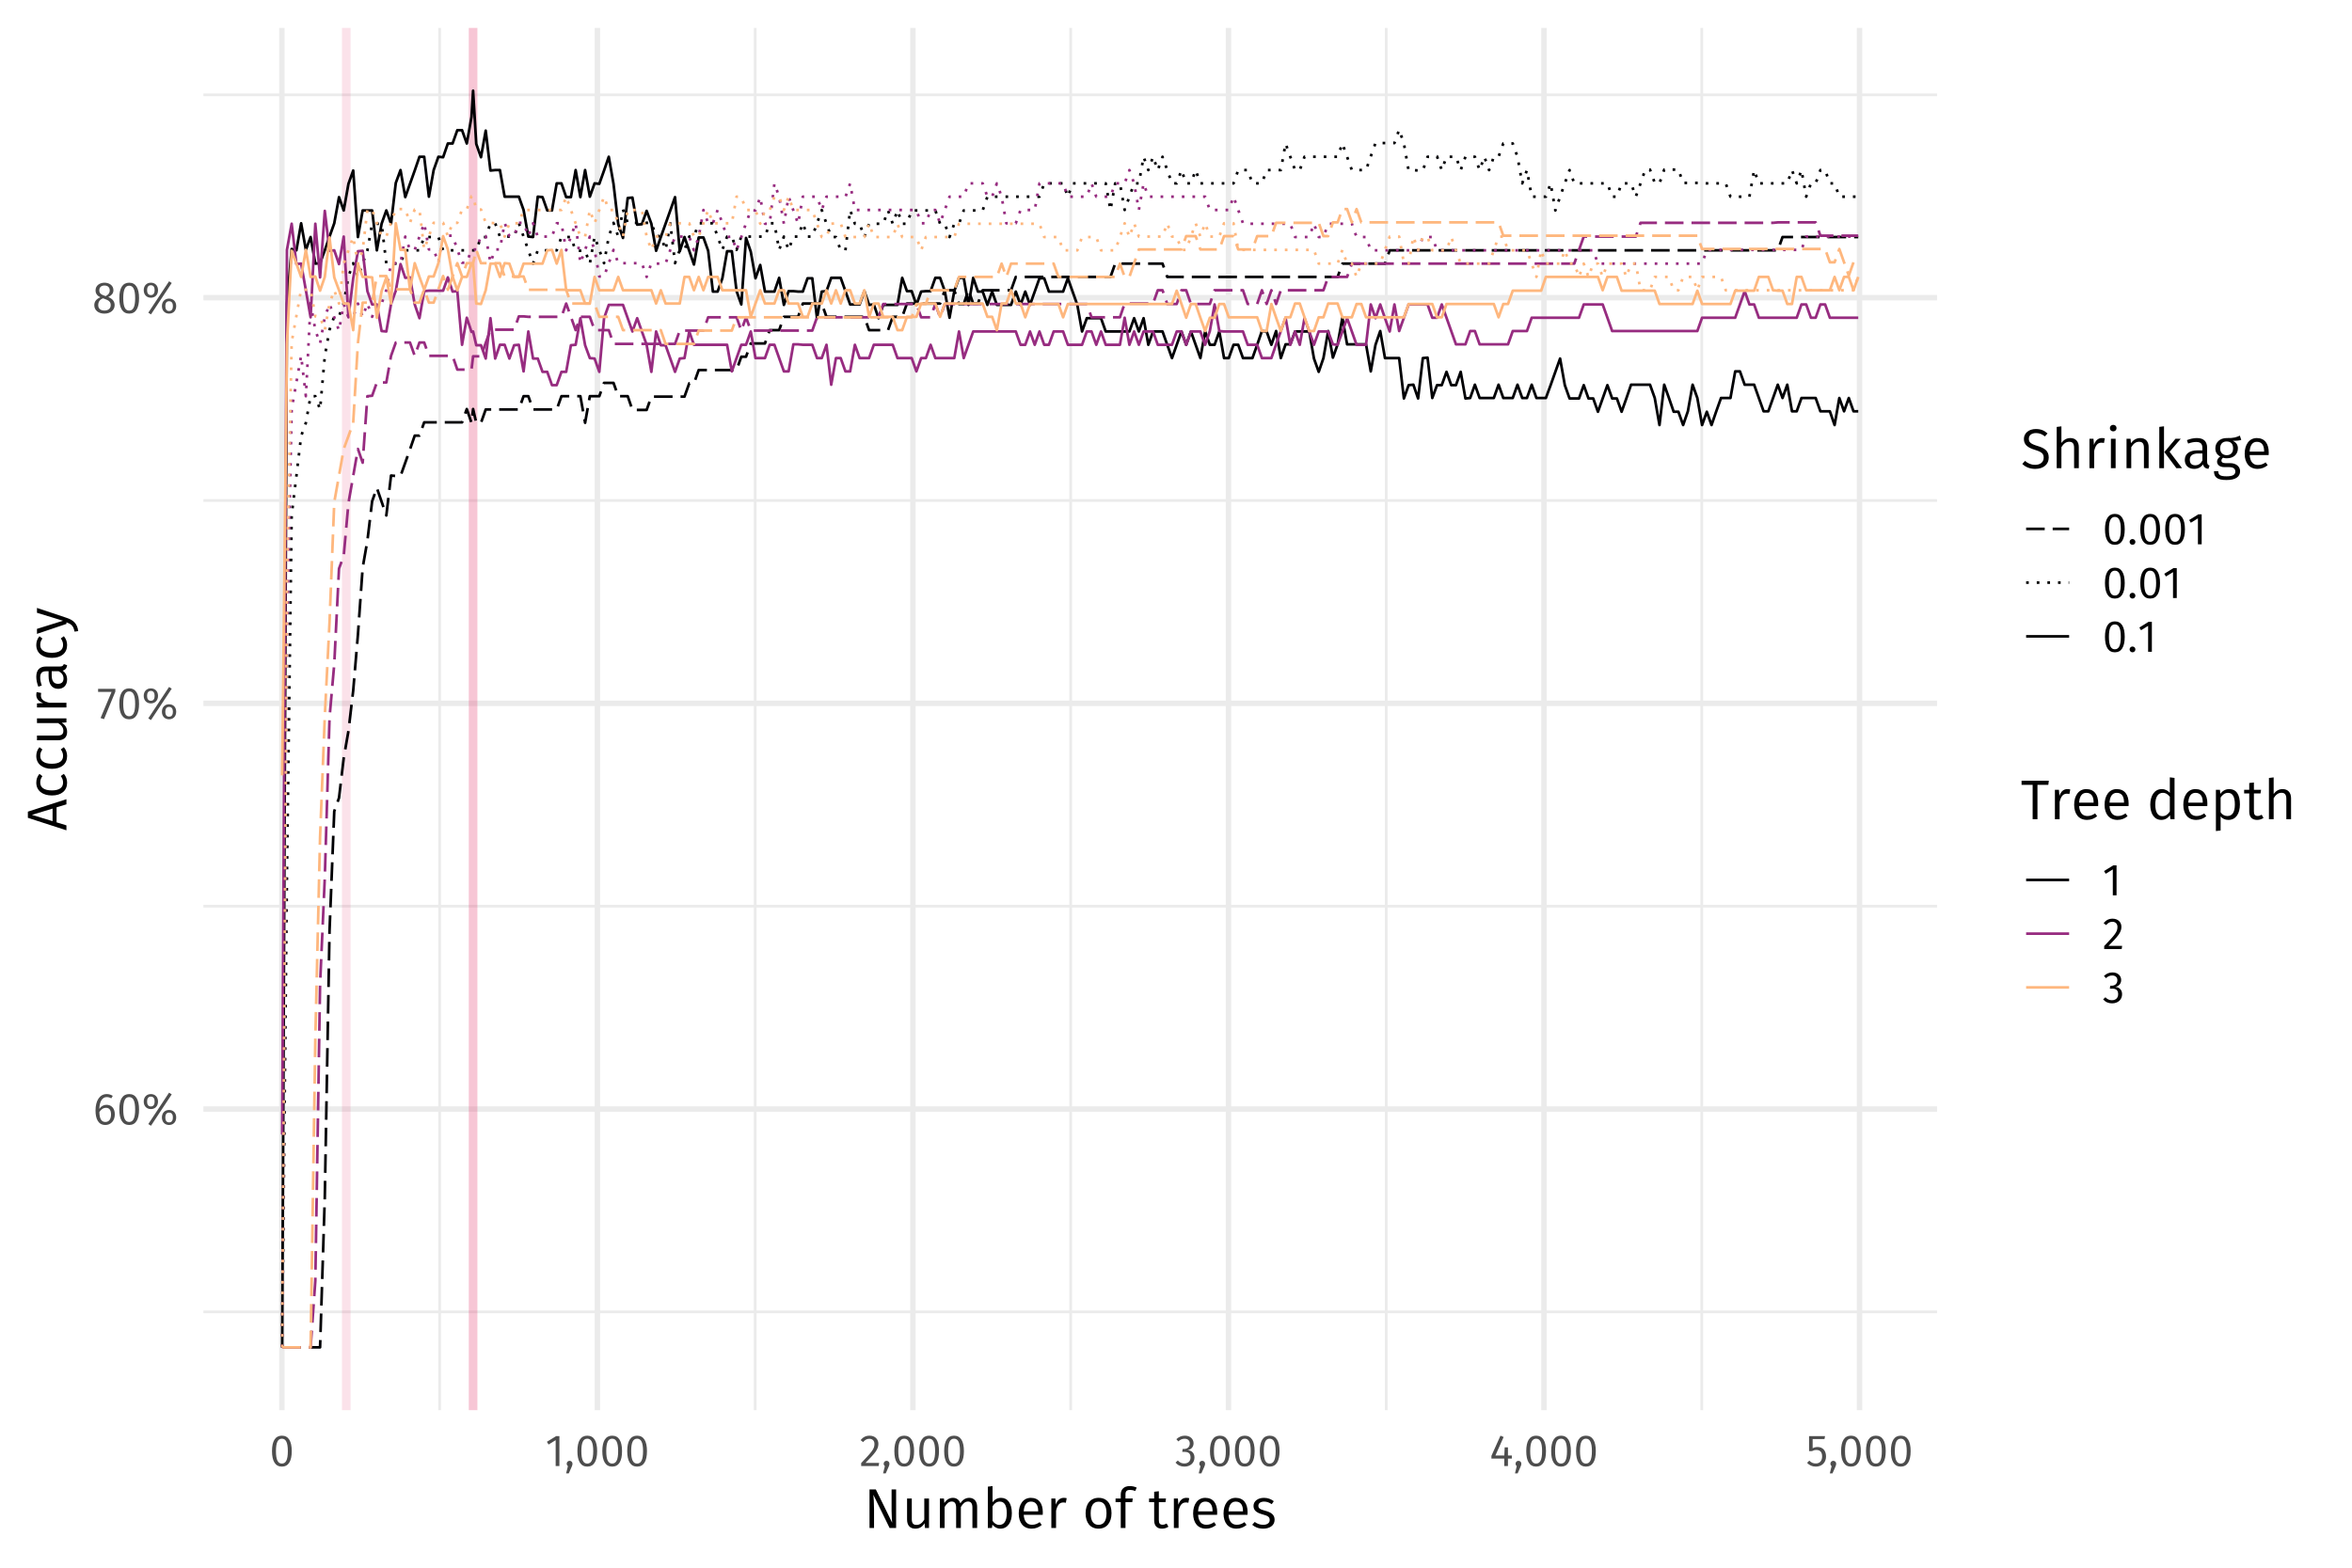 <?xml version="1.0" encoding="UTF-8"?>
<svg xmlns="http://www.w3.org/2000/svg" xmlns:xlink="http://www.w3.org/1999/xlink" width="756pt" height="504pt" viewBox="0 0 756 504" version="1.1">
<defs>
<g>
<symbol overflow="visible" id="glyph0-0">
<path style="stroke:none;" d="M 7.828 -15.125 L 1.766 -15.125 L 1.766 5.047 L 7.828 5.047 Z M 7.047 -14.375 L 7.047 4.297 L 2.562 4.297 L 2.562 -14.375 Z M 4.672 -6.5 C 4.109 -6.5 3.328 -6.328 3.328 -5.938 C 3.328 -5.75 3.453 -5.609 3.672 -5.609 C 3.734 -5.609 3.781 -5.625 3.859 -5.641 C 4.109 -5.766 4.312 -5.812 4.609 -5.812 C 5.328 -5.812 5.484 -5.375 5.484 -4.812 C 5.484 -4.047 5.219 -3.766 4.172 -3.703 L 4.172 -2.5 C 4.172 -2.281 4.344 -2.141 4.531 -2.141 C 4.703 -2.141 4.891 -2.281 4.891 -2.5 L 4.891 -3.141 C 5.859 -3.281 6.266 -3.828 6.266 -4.844 C 6.266 -5.703 5.906 -6.5 4.672 -6.5 Z M 4.531 -1.734 C 4.25 -1.734 4.031 -1.516 4.031 -1.219 C 4.031 -0.922 4.25 -0.688 4.531 -0.688 C 4.828 -0.688 5.047 -0.922 5.047 -1.219 C 5.047 -1.516 4.828 -1.734 4.531 -1.734 Z M 4.531 -1.734 "/>
</symbol>
<symbol overflow="visible" id="glyph0-1">
<path style="stroke:none;" d="M 4.391 -6.312 C 3.453 -6.312 2.672 -5.906 2.047 -5.016 C 2.109 -7.297 2.969 -8.797 4.406 -8.797 C 4.953 -8.797 5.453 -8.656 5.891 -8.391 L 6.375 -9.188 C 5.812 -9.547 5.203 -9.766 4.422 -9.766 C 2.188 -9.766 0.828 -7.672 0.828 -4.484 C 0.828 -1.766 1.703 0.172 4.016 0.172 C 5.703 0.172 7.031 -1.156 7.031 -3.25 C 7.031 -5.312 5.812 -6.312 4.391 -6.312 Z M 4.016 -0.797 C 2.672 -0.797 2.125 -1.859 2.062 -3.969 C 2.562 -4.797 3.297 -5.344 4.188 -5.344 C 5.125 -5.344 5.812 -4.781 5.812 -3.234 C 5.812 -1.766 5.203 -0.797 4.016 -0.797 Z M 4.016 -0.797 "/>
</symbol>
<symbol overflow="visible" id="glyph0-2">
<path style="stroke:none;" d="M 4 -9.766 C 1.891 -9.766 0.828 -8.031 0.828 -4.812 C 0.828 -1.594 1.891 0.172 4 0.172 C 6.125 0.172 7.172 -1.594 7.172 -4.797 C 7.172 -8.016 6.125 -9.766 4 -9.766 Z M 4 -8.797 C 5.25 -8.797 5.922 -7.672 5.922 -4.797 C 5.922 -1.938 5.25 -0.797 4 -0.797 C 2.75 -0.797 2.094 -1.938 2.094 -4.812 C 2.094 -7.672 2.75 -8.797 4 -8.797 Z M 4 -8.797 "/>
</symbol>
<symbol overflow="visible" id="glyph0-3">
<path style="stroke:none;" d="M 8.812 -10.219 L 2.141 -0.125 L 3 0.422 L 9.672 -9.672 Z M 2.969 -9.766 C 1.641 -9.766 0.672 -8.844 0.672 -7.359 C 0.672 -5.875 1.641 -4.938 2.969 -4.938 C 4.312 -4.938 5.266 -5.875 5.266 -7.359 C 5.266 -8.844 4.312 -9.766 2.969 -9.766 Z M 2.969 -8.953 C 3.922 -8.953 4.172 -8.141 4.172 -7.359 C 4.172 -6.562 3.922 -5.781 2.969 -5.781 C 2.016 -5.781 1.75 -6.562 1.75 -7.359 C 1.75 -8.172 2.016 -8.953 2.969 -8.953 Z M 8.812 -4.656 C 7.484 -4.656 6.516 -3.734 6.516 -2.25 C 6.516 -0.766 7.484 0.172 8.812 0.172 C 10.156 0.172 11.109 -0.766 11.109 -2.25 C 11.109 -3.734 10.156 -4.656 8.812 -4.656 Z M 8.812 -3.812 C 9.781 -3.812 10.047 -3.031 10.047 -2.25 C 10.047 -1.438 9.781 -0.656 8.812 -0.656 C 7.875 -0.656 7.609 -1.453 7.609 -2.25 C 7.609 -3.047 7.875 -3.812 8.812 -3.812 Z M 8.812 -3.812 "/>
</symbol>
<symbol overflow="visible" id="glyph0-4">
<path style="stroke:none;" d="M 5.922 -9.625 L 0.375 -9.625 L 0.375 -8.625 L 4.703 -8.625 L 1.172 -0.234 L 2.281 0.125 L 5.922 -8.719 Z M 5.922 -9.625 "/>
</symbol>
<symbol overflow="visible" id="glyph0-5">
<path style="stroke:none;" d="M 5.172 -5.156 C 6.281 -5.719 6.828 -6.375 6.828 -7.344 C 6.828 -8.969 5.375 -9.766 3.953 -9.766 C 2.5 -9.766 1.078 -8.922 1.078 -7.312 C 1.078 -6.312 1.562 -5.594 2.625 -5.078 C 1.391 -4.547 0.672 -3.781 0.672 -2.531 C 0.672 -0.953 1.953 0.172 3.922 0.172 C 5.859 0.172 7.219 -0.953 7.219 -2.562 C 7.219 -3.781 6.516 -4.594 5.172 -5.156 Z M 3.953 -8.859 C 5.016 -8.859 5.641 -8.25 5.641 -7.297 C 5.641 -6.469 5.25 -5.953 4.344 -5.453 L 4.047 -5.547 C 2.906 -5.938 2.281 -6.328 2.281 -7.297 C 2.281 -8.297 2.938 -8.859 3.953 -8.859 Z M 3.938 -0.812 C 2.703 -0.812 1.938 -1.438 1.938 -2.531 C 1.938 -3.609 2.422 -4.297 3.453 -4.75 L 3.844 -4.625 C 5.391 -4.078 5.953 -3.609 5.953 -2.547 C 5.953 -1.484 5.172 -0.812 3.938 -0.812 Z M 3.938 -0.812 "/>
</symbol>
<symbol overflow="visible" id="glyph0-6">
<path style="stroke:none;" d="M 4.547 -9.625 L 3.484 -9.625 L 0.531 -7.797 L 1.062 -6.922 L 3.344 -8.328 L 3.344 0 L 4.547 0 Z M 4.547 -9.625 "/>
</symbol>
<symbol overflow="visible" id="glyph0-7">
<path style="stroke:none;" d="M 1.656 -1.688 C 1.141 -1.688 0.734 -1.266 0.734 -0.766 C 0.734 -0.453 0.891 -0.156 1.125 0.016 L 0.547 2.344 L 1.406 2.344 L 2.344 0.203 C 2.516 -0.188 2.594 -0.469 2.594 -0.766 C 2.594 -1.266 2.203 -1.688 1.656 -1.688 Z M 1.656 -1.688 "/>
</symbol>
<symbol overflow="visible" id="glyph0-8">
<path style="stroke:none;" d="M 3.266 -9.766 C 2.078 -9.766 1.172 -9.297 0.391 -8.344 L 1.188 -7.703 C 1.812 -8.422 2.375 -8.766 3.219 -8.766 C 4.172 -8.766 4.844 -8.156 4.844 -7.109 C 4.844 -5.5 4 -4.562 0.578 -0.969 L 0.578 0 L 6.188 0 L 6.344 -1.016 L 1.953 -1.016 C 4.969 -4.078 6.109 -5.328 6.109 -7.156 C 6.109 -8.641 5.016 -9.766 3.266 -9.766 Z M 3.266 -9.766 "/>
</symbol>
<symbol overflow="visible" id="glyph0-9">
<path style="stroke:none;" d="M 3.234 -9.766 C 2.188 -9.766 1.312 -9.391 0.5 -8.641 L 1.141 -7.922 C 1.797 -8.531 2.391 -8.781 3.156 -8.781 C 4.156 -8.781 4.812 -8.219 4.812 -7.266 C 4.812 -6.094 3.984 -5.5 3.031 -5.5 L 2.531 -5.5 L 2.391 -4.562 L 3.094 -4.562 C 4.297 -4.562 5.062 -4.141 5.062 -2.766 C 5.062 -1.594 4.312 -0.828 3.047 -0.828 C 2.266 -0.828 1.609 -1.109 0.969 -1.781 L 0.234 -1.109 C 0.969 -0.25 1.938 0.172 3.094 0.172 C 5.078 0.172 6.328 -1.078 6.328 -2.766 C 6.328 -4.234 5.359 -5.016 4.156 -5.109 C 5.234 -5.359 6.031 -6.094 6.031 -7.328 C 6.031 -8.641 5.031 -9.766 3.234 -9.766 Z M 3.234 -9.766 "/>
</symbol>
<symbol overflow="visible" id="glyph0-10">
<path style="stroke:none;" d="M 7.156 -3.391 L 5.906 -3.391 L 5.906 -6.016 L 4.859 -6.016 L 4.734 -3.391 L 1.875 -3.391 L 4.516 -9.344 L 3.5 -9.766 L 0.594 -3.281 L 0.594 -2.406 L 4.719 -2.406 L 4.719 0 L 5.906 0 L 5.906 -2.406 L 7.156 -2.406 Z M 7.156 -3.391 "/>
</symbol>
<symbol overflow="visible" id="glyph0-11">
<path style="stroke:none;" d="M 6.188 -9.625 L 1.047 -9.625 L 1.047 -4.812 L 2 -4.812 C 2.484 -5.062 2.859 -5.172 3.422 -5.172 C 4.453 -5.172 5.25 -4.625 5.25 -3.109 C 5.25 -1.656 4.453 -0.828 3.219 -0.828 C 2.344 -0.828 1.734 -1.125 1.125 -1.75 L 0.406 -1.031 C 1.141 -0.281 2 0.172 3.219 0.172 C 5.203 0.172 6.5 -1.172 6.5 -3.078 C 6.5 -4.984 5.406 -6.125 3.781 -6.125 C 3.234 -6.125 2.703 -6 2.203 -5.734 L 2.203 -8.672 L 6 -8.672 Z M 6.188 -9.625 "/>
</symbol>
<symbol overflow="visible" id="glyph0-12">
<path style="stroke:none;" d="M 1.656 -1.688 C 1.141 -1.688 0.734 -1.266 0.734 -0.766 C 0.734 -0.25 1.141 0.172 1.656 0.172 C 2.203 0.172 2.594 -0.25 2.594 -0.766 C 2.594 -1.266 2.203 -1.688 1.656 -1.688 Z M 1.656 -1.688 "/>
</symbol>
<symbol overflow="visible" id="glyph1-0">
<path style="stroke:none;" d="M 9.781 -18.906 L 2.219 -18.906 L 2.219 6.297 L 9.781 6.297 Z M 8.797 -17.969 L 8.797 5.359 L 3.203 5.359 L 3.203 -17.969 Z M 5.828 -8.125 C 5.125 -8.125 4.156 -7.906 4.156 -7.422 C 4.156 -7.188 4.312 -7 4.594 -7 C 4.656 -7 4.734 -7.016 4.828 -7.062 C 5.125 -7.203 5.375 -7.25 5.766 -7.25 C 6.656 -7.25 6.859 -6.719 6.859 -6.016 C 6.859 -5.062 6.516 -4.703 5.219 -4.625 L 5.219 -3.109 C 5.219 -2.844 5.438 -2.688 5.672 -2.688 C 5.891 -2.688 6.125 -2.844 6.125 -3.109 L 6.125 -3.922 C 7.328 -4.109 7.828 -4.781 7.828 -6.047 C 7.828 -7.125 7.375 -8.125 5.828 -8.125 Z M 5.672 -2.156 C 5.312 -2.156 5.047 -1.891 5.047 -1.531 C 5.047 -1.156 5.312 -0.859 5.672 -0.859 C 6.031 -0.859 6.297 -1.156 6.297 -1.531 C 6.297 -1.891 6.031 -2.156 5.672 -2.156 Z M 5.672 -2.156 "/>
</symbol>
<symbol overflow="visible" id="glyph1-1">
<path style="stroke:none;" d="M 10.406 -12.391 L 8.953 -12.391 L 8.953 -5.453 C 8.953 -3.922 9.109 -2.031 9.141 -1.688 L 3.891 -12.391 L 1.859 -12.391 L 1.859 0 L 3.312 0 L 3.312 -5.969 C 3.312 -8.266 3.188 -9.688 3.094 -10.672 L 8.312 0 L 10.406 0 Z M 10.406 -12.391 "/>
</symbol>
<symbol overflow="visible" id="glyph1-2">
<path style="stroke:none;" d="M 8.719 -9.469 L 7.203 -9.469 L 7.203 -2.688 C 6.609 -1.688 5.812 -0.984 4.734 -0.984 C 3.656 -0.984 3.188 -1.5 3.188 -2.844 L 3.188 -9.469 L 1.672 -9.469 L 1.672 -2.688 C 1.672 -0.828 2.641 0.219 4.312 0.219 C 5.688 0.219 6.594 -0.375 7.297 -1.531 L 7.422 0 L 8.719 0 Z M 8.719 -9.469 "/>
</symbol>
<symbol overflow="visible" id="glyph1-3">
<path style="stroke:none;" d="M 11.203 -9.688 C 9.922 -9.688 9.016 -8.969 8.328 -7.922 C 7.984 -9.016 7.141 -9.688 5.953 -9.688 C 4.734 -9.688 3.859 -9.016 3.188 -8.047 L 3.062 -9.469 L 1.766 -9.469 L 1.766 0 L 3.281 0 L 3.281 -6.75 C 3.922 -7.797 4.547 -8.5 5.594 -8.5 C 6.375 -8.5 6.984 -8.031 6.984 -6.562 L 6.984 0 L 8.5 0 L 8.5 -6.75 C 9.156 -7.797 9.781 -8.5 10.828 -8.5 C 11.609 -8.5 12.219 -8.031 12.219 -6.562 L 12.219 0 L 13.734 0 L 13.734 -6.781 C 13.734 -8.562 12.75 -9.688 11.203 -9.688 Z M 11.203 -9.688 "/>
</symbol>
<symbol overflow="visible" id="glyph1-4">
<path style="stroke:none;" d="M 6 -9.688 C 4.828 -9.688 3.922 -9.141 3.281 -8.266 L 3.281 -13.469 L 1.766 -13.281 L 1.766 0 L 3.078 0 L 3.234 -1.062 C 3.891 -0.281 4.719 0.219 5.797 0.219 C 8.094 0.219 9.484 -1.766 9.484 -4.75 C 9.484 -7.906 8.141 -9.688 6 -9.688 Z M 5.453 -0.984 C 4.547 -0.984 3.781 -1.531 3.281 -2.297 L 3.281 -6.969 C 3.781 -7.766 4.5 -8.484 5.578 -8.484 C 6.969 -8.484 7.859 -7.469 7.859 -4.75 C 7.859 -2.125 6.891 -0.984 5.453 -0.984 Z M 5.453 -0.984 "/>
</symbol>
<symbol overflow="visible" id="glyph1-5">
<path style="stroke:none;" d="M 8.797 -5.047 C 8.797 -7.906 7.484 -9.688 4.953 -9.688 C 2.531 -9.688 1.062 -7.609 1.062 -4.641 C 1.062 -1.641 2.594 0.219 5.203 0.219 C 6.5 0.219 7.547 -0.234 8.453 -0.969 L 7.797 -1.875 C 6.969 -1.297 6.266 -1.031 5.312 -1.031 C 3.875 -1.031 2.828 -1.922 2.656 -4.219 L 8.766 -4.219 C 8.781 -4.406 8.797 -4.719 8.797 -5.047 Z M 7.312 -5.328 L 2.656 -5.328 C 2.797 -7.547 3.672 -8.484 4.984 -8.484 C 6.547 -8.484 7.312 -7.375 7.312 -5.469 Z M 7.312 -5.328 "/>
</symbol>
<symbol overflow="visible" id="glyph1-6">
<path style="stroke:none;" d="M 5.766 -9.688 C 4.594 -9.688 3.703 -8.953 3.203 -7.484 L 3.062 -9.469 L 1.766 -9.469 L 1.766 0 L 3.281 0 L 3.281 -5.547 C 3.703 -7.359 4.391 -8.203 5.594 -8.203 C 5.938 -8.203 6.141 -8.172 6.422 -8.094 L 6.703 -9.578 C 6.422 -9.641 6.078 -9.688 5.766 -9.688 Z M 5.766 -9.688 "/>
</symbol>
<symbol overflow="visible" id="glyph1-7">
<path style="stroke:none;" d=""/>
</symbol>
<symbol overflow="visible" id="glyph1-8">
<path style="stroke:none;" d="M 5.234 -9.688 C 2.594 -9.688 1.062 -7.688 1.062 -4.719 C 1.062 -1.703 2.578 0.219 5.219 0.219 C 7.859 0.219 9.391 -1.781 9.391 -4.75 C 9.391 -7.781 7.906 -9.688 5.234 -9.688 Z M 5.234 -8.453 C 6.875 -8.453 7.781 -7.25 7.781 -4.75 C 7.781 -2.219 6.859 -1.016 5.219 -1.016 C 3.578 -1.016 2.688 -2.219 2.688 -4.719 C 2.688 -7.25 3.625 -8.453 5.234 -8.453 Z M 5.234 -8.453 "/>
</symbol>
<symbol overflow="visible" id="glyph1-9">
<path style="stroke:none;" d="M 4.875 -12.234 C 5.375 -12.234 5.938 -12.156 6.547 -11.875 L 7.031 -12.984 C 6.297 -13.297 5.672 -13.469 4.781 -13.469 C 2.938 -13.469 1.906 -12.391 1.906 -10.812 L 1.906 -9.469 L 0.234 -9.469 L 0.234 -8.297 L 1.906 -8.297 L 1.906 0 L 3.422 0 L 3.422 -8.297 L 5.594 -8.297 L 5.766 -9.469 L 3.422 -9.469 L 3.422 -10.828 C 3.422 -11.797 3.812 -12.234 4.875 -12.234 Z M 4.875 -12.234 "/>
</symbol>
<symbol overflow="visible" id="glyph1-10">
<path style="stroke:none;" d="M 5.844 -1.438 C 5.375 -1.172 4.984 -1.047 4.531 -1.047 C 3.688 -1.047 3.344 -1.516 3.344 -2.5 L 3.344 -8.297 L 5.469 -8.297 L 5.641 -9.469 L 3.344 -9.469 L 3.344 -11.812 L 1.844 -11.641 L 1.844 -9.469 L 0.203 -9.469 L 0.203 -8.297 L 1.844 -8.297 L 1.844 -2.438 C 1.844 -0.703 2.766 0.219 4.344 0.219 C 5.125 0.219 5.812 0 6.422 -0.406 Z M 5.844 -1.438 "/>
</symbol>
<symbol overflow="visible" id="glyph1-11">
<path style="stroke:none;" d="M 4.266 -9.688 C 2.344 -9.688 0.922 -8.609 0.922 -7.109 C 0.922 -5.781 1.734 -4.938 3.766 -4.391 C 5.641 -3.891 6.125 -3.531 6.125 -2.531 C 6.125 -1.578 5.281 -1.016 4.016 -1.016 C 2.953 -1.016 2.094 -1.375 1.312 -1.938 L 0.5 -1.031 C 1.328 -0.312 2.453 0.219 4.047 0.219 C 5.953 0.219 7.703 -0.703 7.703 -2.625 C 7.703 -4.281 6.594 -5.047 4.594 -5.562 C 3.031 -5.969 2.484 -6.344 2.484 -7.141 C 2.484 -7.953 3.203 -8.484 4.312 -8.484 C 5.219 -8.484 5.938 -8.203 6.781 -7.656 L 7.438 -8.609 C 6.531 -9.281 5.562 -9.688 4.266 -9.688 Z M 4.266 -9.688 "/>
</symbol>
<symbol overflow="visible" id="glyph1-12">
<path style="stroke:none;" d="M 4.844 -12.594 C 2.594 -12.594 1.016 -11.266 1.016 -9.406 C 1.016 -7.531 2.219 -6.609 4.641 -5.875 C 6.766 -5.219 7.375 -4.656 7.375 -3.391 C 7.375 -1.859 6.156 -1.078 4.641 -1.078 C 3.281 -1.078 2.297 -1.562 1.375 -2.344 L 0.5 -1.375 C 1.531 -0.375 2.891 0.219 4.656 0.219 C 7.375 0.219 9 -1.281 9 -3.438 C 9 -5.766 7.391 -6.547 5.359 -7.156 C 3.125 -7.844 2.609 -8.375 2.609 -9.469 C 2.609 -10.672 3.594 -11.297 4.906 -11.297 C 5.953 -11.297 6.828 -10.984 7.766 -10.219 L 8.609 -11.172 C 7.594 -12.094 6.531 -12.594 4.844 -12.594 Z M 4.844 -12.594 "/>
</symbol>
<symbol overflow="visible" id="glyph1-13">
<path style="stroke:none;" d="M 6.156 -9.688 C 4.938 -9.688 3.984 -9.078 3.281 -8.125 L 3.281 -13.453 L 1.766 -13.266 L 1.766 0 L 3.281 0 L 3.281 -6.766 C 3.922 -7.797 4.703 -8.5 5.781 -8.5 C 6.75 -8.5 7.359 -8.031 7.359 -6.562 L 7.359 0 L 8.875 0 L 8.875 -6.781 C 8.875 -8.562 7.859 -9.688 6.156 -9.688 Z M 6.156 -9.688 "/>
</symbol>
<symbol overflow="visible" id="glyph1-14">
<path style="stroke:none;" d="M 2.5 -13.938 C 1.875 -13.938 1.438 -13.484 1.438 -12.891 C 1.438 -12.297 1.875 -11.844 2.5 -11.844 C 3.156 -11.844 3.578 -12.297 3.578 -12.891 C 3.578 -13.484 3.156 -13.938 2.5 -13.938 Z M 3.281 -9.469 L 1.766 -9.469 L 1.766 0 L 3.281 0 Z M 3.281 -9.469 "/>
</symbol>
<symbol overflow="visible" id="glyph1-15">
<path style="stroke:none;" d="M 6.156 -9.688 C 4.875 -9.688 3.891 -9.016 3.188 -8.047 L 3.062 -9.469 L 1.766 -9.469 L 1.766 0 L 3.281 0 L 3.281 -6.75 C 3.922 -7.797 4.688 -8.5 5.797 -8.5 C 6.766 -8.5 7.359 -8.031 7.359 -6.562 L 7.359 0 L 8.875 0 L 8.875 -6.781 C 8.875 -8.594 7.891 -9.688 6.156 -9.688 Z M 6.156 -9.688 "/>
</symbol>
<symbol overflow="visible" id="glyph1-16">
<path style="stroke:none;" d="M 3.281 -13.469 L 1.766 -13.281 L 1.766 0 L 3.281 0 Z M 8.672 -9.469 L 6.984 -9.469 L 3.391 -5.172 L 7.266 0 L 9.094 0 L 5.078 -5.281 Z M 8.672 -9.469 "/>
</symbol>
<symbol overflow="visible" id="glyph1-17">
<path style="stroke:none;" d="M 8.031 -2.172 L 8.031 -6.562 C 8.031 -8.531 7 -9.688 4.75 -9.688 C 3.703 -9.688 2.688 -9.469 1.547 -9.031 L 1.922 -7.922 C 2.891 -8.266 3.766 -8.438 4.484 -8.438 C 5.844 -8.438 6.516 -7.906 6.516 -6.5 L 6.516 -5.734 L 4.969 -5.734 C 2.375 -5.734 0.859 -4.656 0.859 -2.641 C 0.859 -0.953 1.984 0.219 3.859 0.219 C 5.016 0.219 6.031 -0.234 6.703 -1.234 C 6.953 -0.281 7.547 0.094 8.453 0.219 L 8.812 -0.844 C 8.312 -1.031 8.031 -1.297 8.031 -2.172 Z M 4.188 -0.938 C 3.062 -0.938 2.469 -1.562 2.469 -2.719 C 2.469 -4.062 3.406 -4.734 5.172 -4.734 L 6.516 -4.734 L 6.516 -2.484 C 5.969 -1.453 5.219 -0.938 4.188 -0.938 Z M 4.188 -0.938 "/>
</symbol>
<symbol overflow="visible" id="glyph1-18">
<path style="stroke:none;" d="M 8.797 -10.469 C 7.734 -9.984 6.906 -9.625 4.516 -9.688 C 2.438 -9.688 0.922 -8.328 0.922 -6.406 C 0.922 -5.172 1.422 -4.344 2.5 -3.766 C 1.844 -3.328 1.469 -2.734 1.469 -2.109 C 1.469 -1.172 2.234 -0.344 3.891 -0.344 L 5.375 -0.344 C 6.609 -0.344 7.344 0.125 7.344 1.062 C 7.344 2.047 6.609 2.609 4.516 2.609 C 2.391 2.609 1.859 2.109 1.859 0.969 L 0.484 0.969 C 0.484 2.875 1.469 3.797 4.516 3.797 C 7.422 3.797 8.875 2.766 8.875 0.953 C 8.875 -0.516 7.609 -1.625 5.688 -1.625 L 4.172 -1.625 C 3.172 -1.625 2.875 -1.984 2.875 -2.438 C 2.875 -2.812 3.078 -3.156 3.406 -3.359 C 3.781 -3.234 4.172 -3.188 4.609 -3.188 C 6.844 -3.188 8.172 -4.516 8.172 -6.375 C 8.172 -7.531 7.609 -8.312 6.516 -8.797 C 7.609 -8.812 8.5 -8.859 9.25 -9.094 Z M 4.516 -8.594 C 5.922 -8.594 6.625 -7.812 6.625 -6.406 C 6.625 -5 5.906 -4.188 4.547 -4.188 C 3.219 -4.188 2.469 -5.078 2.469 -6.406 C 2.469 -7.672 3.172 -8.594 4.516 -8.594 Z M 4.516 -8.594 "/>
</symbol>
<symbol overflow="visible" id="glyph1-19">
<path style="stroke:none;" d="M 9.031 -12.391 L 0.266 -12.391 L 0.266 -11.047 L 3.828 -11.047 L 3.828 0 L 5.375 0 L 5.375 -11.047 L 8.859 -11.047 Z M 9.031 -12.391 "/>
</symbol>
<symbol overflow="visible" id="glyph1-20">
<path style="stroke:none;" d="M 7.438 -13.469 L 7.438 -8.5 C 6.828 -9.141 6.016 -9.688 4.859 -9.688 C 2.531 -9.688 1.156 -7.594 1.156 -4.703 C 1.156 -1.734 2.438 0.219 4.719 0.219 C 5.922 0.219 6.875 -0.391 7.469 -1.328 L 7.625 0 L 8.953 0 L 8.953 -13.281 Z M 5.016 -0.984 C 3.594 -0.984 2.766 -2.203 2.766 -4.719 C 2.766 -7.234 3.703 -8.484 5.188 -8.484 C 6.172 -8.484 6.859 -7.969 7.438 -7.203 L 7.438 -2.484 C 6.797 -1.531 6.125 -0.984 5.016 -0.984 Z M 5.016 -0.984 "/>
</symbol>
<symbol overflow="visible" id="glyph1-21">
<path style="stroke:none;" d="M 6 -9.688 C 4.875 -9.688 3.875 -9.125 3.188 -8.156 L 3.062 -9.469 L 1.766 -9.469 L 1.766 3.797 L 3.281 3.625 L 3.281 -0.906 C 3.875 -0.156 4.734 0.219 5.797 0.219 C 8.219 0.219 9.484 -1.859 9.484 -4.75 C 9.484 -7.766 8.484 -9.688 6 -9.688 Z M 5.453 -1.031 C 4.531 -1.031 3.781 -1.469 3.281 -2.234 L 3.281 -6.969 C 3.797 -7.766 4.594 -8.484 5.641 -8.484 C 7.109 -8.484 7.859 -7.266 7.859 -4.75 C 7.859 -2.219 7.016 -1.031 5.453 -1.031 Z M 5.453 -1.031 "/>
</symbol>
<symbol overflow="visible" id="glyph2-0">
<path style="stroke:none;" d="M -18.906 -9.781 L -18.906 -2.219 L 6.297 -2.219 L 6.297 -9.781 Z M -17.969 -8.797 L 5.359 -8.797 L 5.359 -3.203 L -17.969 -3.203 Z M -8.125 -5.828 C -8.125 -5.125 -7.906 -4.156 -7.422 -4.156 C -7.188 -4.156 -7 -4.312 -7 -4.594 C -7 -4.656 -7.016 -4.734 -7.062 -4.828 C -7.203 -5.125 -7.25 -5.375 -7.25 -5.766 C -7.25 -6.656 -6.719 -6.859 -6.016 -6.859 C -5.062 -6.859 -4.703 -6.516 -4.625 -5.219 L -3.109 -5.219 C -2.844 -5.219 -2.688 -5.438 -2.688 -5.672 C -2.688 -5.891 -2.844 -6.125 -3.109 -6.125 L -3.922 -6.125 C -4.109 -7.328 -4.781 -7.828 -6.047 -7.828 C -7.125 -7.828 -8.125 -7.375 -8.125 -5.828 Z M -2.156 -5.672 C -2.156 -5.312 -1.891 -5.047 -1.531 -5.047 C -1.156 -5.047 -0.859 -5.312 -0.859 -5.672 C -0.859 -6.031 -1.156 -6.297 -1.531 -6.297 C -1.891 -6.297 -2.156 -6.031 -2.156 -5.672 Z M -2.156 -5.672 "/>
</symbol>
<symbol overflow="visible" id="glyph2-1">
<path style="stroke:none;" d="M 0 -8.484 L 0 -10.141 L -12.391 -6.141 L -12.391 -4.156 L 0 -0.141 L 0 -1.734 L -3.172 -2.703 L -3.172 -7.531 Z M -4.453 -3.078 L -11.094 -5.109 L -4.453 -7.125 Z M -4.453 -3.078 "/>
</symbol>
<symbol overflow="visible" id="glyph2-2">
<path style="stroke:none;" d="M -9.688 -5.172 C -9.688 -2.625 -7.688 -1.062 -4.656 -1.062 C -1.609 -1.062 0.219 -2.641 0.219 -5.172 C 0.219 -6.25 -0.141 -7.203 -0.828 -8.016 L -1.812 -7.312 C -1.328 -6.609 -1.078 -6.031 -1.078 -5.219 C -1.078 -3.672 -2.156 -2.688 -4.688 -2.688 C -7.219 -2.688 -8.422 -3.672 -8.422 -5.219 C -8.422 -6.031 -8.188 -6.641 -7.719 -7.266 L -8.672 -8.016 C -9.391 -7.141 -9.688 -6.266 -9.688 -5.172 Z M -9.688 -5.172 "/>
</symbol>
<symbol overflow="visible" id="glyph2-3">
<path style="stroke:none;" d="M -9.469 -8.719 L -9.469 -7.203 L -2.688 -7.203 C -1.688 -6.609 -0.984 -5.812 -0.984 -4.734 C -0.984 -3.656 -1.5 -3.188 -2.844 -3.188 L -9.469 -3.188 L -9.469 -1.672 L -2.688 -1.672 C -0.828 -1.672 0.219 -2.641 0.219 -4.312 C 0.219 -5.688 -0.375 -6.594 -1.531 -7.297 L 0 -7.422 L 0 -8.719 Z M -9.469 -8.719 "/>
</symbol>
<symbol overflow="visible" id="glyph2-4">
<path style="stroke:none;" d="M -9.688 -5.766 C -9.688 -4.594 -8.953 -3.703 -7.484 -3.203 L -9.469 -3.062 L -9.469 -1.766 L 0 -1.766 L 0 -3.281 L -5.547 -3.281 C -7.359 -3.703 -8.203 -4.391 -8.203 -5.594 C -8.203 -5.938 -8.172 -6.141 -8.094 -6.422 L -9.578 -6.703 C -9.641 -6.422 -9.688 -6.078 -9.688 -5.766 Z M -9.688 -5.766 "/>
</symbol>
<symbol overflow="visible" id="glyph2-5">
<path style="stroke:none;" d="M -2.172 -8.031 L -6.562 -8.031 C -8.531 -8.031 -9.688 -7 -9.688 -4.75 C -9.688 -3.703 -9.469 -2.688 -9.031 -1.547 L -7.922 -1.922 C -8.266 -2.891 -8.438 -3.766 -8.438 -4.484 C -8.438 -5.844 -7.906 -6.516 -6.5 -6.516 L -5.734 -6.516 L -5.734 -4.969 C -5.734 -2.375 -4.656 -0.859 -2.641 -0.859 C -0.953 -0.859 0.219 -1.984 0.219 -3.859 C 0.219 -5.016 -0.234 -6.031 -1.234 -6.703 C -0.281 -6.953 0.094 -7.547 0.219 -8.453 L -0.844 -8.812 C -1.031 -8.312 -1.297 -8.031 -2.172 -8.031 Z M -0.938 -4.188 C -0.938 -3.062 -1.562 -2.469 -2.719 -2.469 C -4.062 -2.469 -4.734 -3.406 -4.734 -5.172 L -4.734 -6.516 L -2.484 -6.516 C -1.453 -5.969 -0.938 -5.219 -0.938 -4.188 Z M -0.938 -4.188 "/>
</symbol>
<symbol overflow="visible" id="glyph2-6">
<path style="stroke:none;" d="M -9.469 -8.547 L -9.469 -6.984 L -1.094 -4.422 L -9.469 -1.812 L -9.469 -0.203 L 0 -3.406 L 0 -3.922 C 1.516 -3.359 2.25 -2.844 2.609 -0.922 L 3.797 -1.094 C 3.469 -3.641 2.062 -4.703 0.047 -5.359 Z M -9.469 -8.547 "/>
</symbol>
</g>
<clipPath id="clip1">
  <path d="M 65.379 421 L 622.625 421 L 622.625 423 L 65.379 423 Z M 65.379 421 "/>
</clipPath>
<clipPath id="clip2">
  <path d="M 65.379 290 L 622.625 290 L 622.625 292 L 65.379 292 Z M 65.379 290 "/>
</clipPath>
<clipPath id="clip3">
  <path d="M 65.379 160 L 622.625 160 L 622.625 162 L 65.379 162 Z M 65.379 160 "/>
</clipPath>
<clipPath id="clip4">
  <path d="M 65.379 30 L 622.625 30 L 622.625 31 L 65.379 31 Z M 65.379 30 "/>
</clipPath>
<clipPath id="clip5">
  <path d="M 140 8.965 L 142 8.965 L 142 453.352 L 140 453.352 Z M 140 8.965 "/>
</clipPath>
<clipPath id="clip6">
  <path d="M 242 8.965 L 244 8.965 L 244 453.352 L 242 453.352 Z M 242 8.965 "/>
</clipPath>
<clipPath id="clip7">
  <path d="M 343 8.965 L 345 8.965 L 345 453.352 L 343 453.352 Z M 343 8.965 "/>
</clipPath>
<clipPath id="clip8">
  <path d="M 445 8.965 L 447 8.965 L 447 453.352 L 445 453.352 Z M 445 8.965 "/>
</clipPath>
<clipPath id="clip9">
  <path d="M 546 8.965 L 548 8.965 L 548 453.352 L 546 453.352 Z M 546 8.965 "/>
</clipPath>
<clipPath id="clip10">
  <path d="M 65.379 355 L 622.625 355 L 622.625 358 L 65.379 358 Z M 65.379 355 "/>
</clipPath>
<clipPath id="clip11">
  <path d="M 65.379 225 L 622.625 225 L 622.625 227 L 65.379 227 Z M 65.379 225 "/>
</clipPath>
<clipPath id="clip12">
  <path d="M 65.379 94 L 622.625 94 L 622.625 97 L 65.379 97 Z M 65.379 94 "/>
</clipPath>
<clipPath id="clip13">
  <path d="M 89 8.965 L 92 8.965 L 92 453.352 L 89 453.352 Z M 89 8.965 "/>
</clipPath>
<clipPath id="clip14">
  <path d="M 191 8.965 L 193 8.965 L 193 453.352 L 191 453.352 Z M 191 8.965 "/>
</clipPath>
<clipPath id="clip15">
  <path d="M 292 8.965 L 295 8.965 L 295 453.352 L 292 453.352 Z M 292 8.965 "/>
</clipPath>
<clipPath id="clip16">
  <path d="M 393 8.965 L 396 8.965 L 396 453.352 L 393 453.352 Z M 393 8.965 "/>
</clipPath>
<clipPath id="clip17">
  <path d="M 495 8.965 L 498 8.965 L 498 453.352 L 495 453.352 Z M 495 8.965 "/>
</clipPath>
<clipPath id="clip18">
  <path d="M 596 8.965 L 599 8.965 L 599 453.352 L 596 453.352 Z M 596 8.965 "/>
</clipPath>
<clipPath id="clip19">
  <path d="M 109 8.965 L 113 8.965 L 113 453.352 L 109 453.352 Z M 109 8.965 "/>
</clipPath>
<clipPath id="clip20">
  <path d="M 150 8.965 L 154 8.965 L 154 453.352 L 150 453.352 Z M 150 8.965 "/>
</clipPath>
</defs>
<g id="surface175">
<rect x="0" y="0" width="756" height="504" style="fill:rgb(100%,100%,100%);fill-opacity:1;stroke:none;"/>
<g clip-path="url(#clip1)" clip-rule="nonzero">
<path style="fill:none;stroke-width:0.873;stroke-linecap:butt;stroke-linejoin:round;stroke:rgb(92.157%,92.157%,92.157%);stroke-opacity:1;stroke-miterlimit:10;" d="M 65.379 421.758 L 622.625 421.758 "/>
</g>
<g clip-path="url(#clip2)" clip-rule="nonzero">
<path style="fill:none;stroke-width:0.873;stroke-linecap:butt;stroke-linejoin:round;stroke:rgb(92.157%,92.157%,92.157%);stroke-opacity:1;stroke-miterlimit:10;" d="M 65.379 291.332 L 622.625 291.332 "/>
</g>
<g clip-path="url(#clip3)" clip-rule="nonzero">
<path style="fill:none;stroke-width:0.873;stroke-linecap:butt;stroke-linejoin:round;stroke:rgb(92.157%,92.157%,92.157%);stroke-opacity:1;stroke-miterlimit:10;" d="M 65.379 160.91 L 622.625 160.91 "/>
</g>
<g clip-path="url(#clip4)" clip-rule="nonzero">
<path style="fill:none;stroke-width:0.873;stroke-linecap:butt;stroke-linejoin:round;stroke:rgb(92.157%,92.157%,92.157%);stroke-opacity:1;stroke-miterlimit:10;" d="M 65.379 30.488 L 622.625 30.488 "/>
</g>
<g clip-path="url(#clip5)" clip-rule="nonzero">
<path style="fill:none;stroke-width:0.873;stroke-linecap:butt;stroke-linejoin:round;stroke:rgb(92.157%,92.157%,92.157%);stroke-opacity:1;stroke-miterlimit:10;" d="M 141.316 453.352 L 141.316 8.965 "/>
</g>
<g clip-path="url(#clip6)" clip-rule="nonzero">
<path style="fill:none;stroke-width:0.873;stroke-linecap:butt;stroke-linejoin:round;stroke:rgb(92.157%,92.157%,92.157%);stroke-opacity:1;stroke-miterlimit:10;" d="M 242.734 453.352 L 242.734 8.965 "/>
</g>
<g clip-path="url(#clip7)" clip-rule="nonzero">
<path style="fill:none;stroke-width:0.873;stroke-linecap:butt;stroke-linejoin:round;stroke:rgb(92.157%,92.157%,92.157%);stroke-opacity:1;stroke-miterlimit:10;" d="M 344.152 453.352 L 344.152 8.965 "/>
</g>
<g clip-path="url(#clip8)" clip-rule="nonzero">
<path style="fill:none;stroke-width:0.873;stroke-linecap:butt;stroke-linejoin:round;stroke:rgb(92.157%,92.157%,92.157%);stroke-opacity:1;stroke-miterlimit:10;" d="M 445.574 453.352 L 445.574 8.965 "/>
</g>
<g clip-path="url(#clip9)" clip-rule="nonzero">
<path style="fill:none;stroke-width:0.873;stroke-linecap:butt;stroke-linejoin:round;stroke:rgb(92.157%,92.157%,92.157%);stroke-opacity:1;stroke-miterlimit:10;" d="M 546.992 453.352 L 546.992 8.965 "/>
</g>
<g clip-path="url(#clip10)" clip-rule="nonzero">
<path style="fill:none;stroke-width:1.746;stroke-linecap:butt;stroke-linejoin:round;stroke:rgb(92.157%,92.157%,92.157%);stroke-opacity:1;stroke-miterlimit:10;" d="M 65.379 356.547 L 622.625 356.547 "/>
</g>
<g clip-path="url(#clip11)" clip-rule="nonzero">
<path style="fill:none;stroke-width:1.746;stroke-linecap:butt;stroke-linejoin:round;stroke:rgb(92.157%,92.157%,92.157%);stroke-opacity:1;stroke-miterlimit:10;" d="M 65.379 226.121 L 622.625 226.121 "/>
</g>
<g clip-path="url(#clip12)" clip-rule="nonzero">
<path style="fill:none;stroke-width:1.746;stroke-linecap:butt;stroke-linejoin:round;stroke:rgb(92.157%,92.157%,92.157%);stroke-opacity:1;stroke-miterlimit:10;" d="M 65.379 95.699 L 622.625 95.699 "/>
</g>
<g clip-path="url(#clip13)" clip-rule="nonzero">
<path style="fill:none;stroke-width:1.746;stroke-linecap:butt;stroke-linejoin:round;stroke:rgb(92.157%,92.157%,92.157%);stroke-opacity:1;stroke-miterlimit:10;" d="M 90.605 453.352 L 90.605 8.965 "/>
</g>
<g clip-path="url(#clip14)" clip-rule="nonzero">
<path style="fill:none;stroke-width:1.746;stroke-linecap:butt;stroke-linejoin:round;stroke:rgb(92.157%,92.157%,92.157%);stroke-opacity:1;stroke-miterlimit:10;" d="M 192.023 453.352 L 192.023 8.965 "/>
</g>
<g clip-path="url(#clip15)" clip-rule="nonzero">
<path style="fill:none;stroke-width:1.746;stroke-linecap:butt;stroke-linejoin:round;stroke:rgb(92.157%,92.157%,92.157%);stroke-opacity:1;stroke-miterlimit:10;" d="M 293.445 453.352 L 293.445 8.965 "/>
</g>
<g clip-path="url(#clip16)" clip-rule="nonzero">
<path style="fill:none;stroke-width:1.746;stroke-linecap:butt;stroke-linejoin:round;stroke:rgb(92.157%,92.157%,92.157%);stroke-opacity:1;stroke-miterlimit:10;" d="M 394.863 453.352 L 394.863 8.965 "/>
</g>
<g clip-path="url(#clip17)" clip-rule="nonzero">
<path style="fill:none;stroke-width:1.746;stroke-linecap:butt;stroke-linejoin:round;stroke:rgb(92.157%,92.157%,92.157%);stroke-opacity:1;stroke-miterlimit:10;" d="M 496.281 453.352 L 496.281 8.965 "/>
</g>
<g clip-path="url(#clip18)" clip-rule="nonzero">
<path style="fill:none;stroke-width:1.746;stroke-linecap:butt;stroke-linejoin:round;stroke:rgb(92.157%,92.157%,92.157%);stroke-opacity:1;stroke-miterlimit:10;" d="M 597.703 453.352 L 597.703 8.965 "/>
</g>
<g clip-path="url(#clip19)" clip-rule="nonzero">
<path style="fill:none;stroke-width:2.774;stroke-linecap:butt;stroke-linejoin:round;stroke:rgb(90.196%,25.49%,45.098%);stroke-opacity:0.149;stroke-miterlimit:10;" d="M 111.297 453.352 L 111.297 8.965 "/>
</g>
<g clip-path="url(#clip20)" clip-rule="nonzero">
<path style="fill:none;stroke-width:2.774;stroke-linecap:butt;stroke-linejoin:round;stroke:rgb(90.196%,25.49%,45.098%);stroke-opacity:0.298;stroke-miterlimit:10;" d="M 152.066 453.352 L 152.066 8.965 "/>
</g>
<path style="fill:none;stroke-width:0.854;stroke-linecap:butt;stroke-linejoin:round;stroke:rgb(0%,0%,1.569%);stroke-opacity:1;stroke-dasharray:5.975,2.561;stroke-miterlimit:10;" d="M 90.707 433.152 L 102.879 433.152 L 104.398 384.957 L 105.922 299.289 L 107.441 260.805 L 108.965 256.527 L 110.484 243.699 L 112.004 235 L 113.527 222.027 L 115.047 204.055 L 116.57 182.527 L 118.09 173.832 L 119.613 161.148 L 121.133 156.871 L 122.656 161.293 L 124.176 165.711 L 125.695 152.883 L 127.219 153.031 L 128.738 153.031 L 130.262 148.754 L 131.781 144.477 L 133.305 140.055 L 134.824 140.055 L 136.348 135.781 L 148.516 135.781 L 150.039 131.504 L 151.559 135.926 L 152.066 131.504 L 153.082 135.926 L 154.602 135.926 L 156.121 131.648 L 166.773 131.648 L 168.293 127.371 L 169.816 127.371 L 171.336 131.648 L 178.941 131.648 L 180.465 127.371 L 186.547 127.371 L 188.07 135.926 L 189.59 127.371 L 192.633 127.371 L 194.156 123.098 L 197.199 123.098 L 198.719 127.371 L 201.762 127.371 L 203.281 131.793 L 207.848 131.793 L 209.367 127.516 L 220.016 127.516 L 221.539 123.242 L 223.059 123.242 L 224.582 118.965 L 236.75 118.965 L 238.273 114.688 L 239.793 114.688 L 241.316 110.414 L 245.879 110.414 L 247.398 106.137 L 250.441 106.137 L 251.965 101.859 L 256.527 101.859 L 258.051 97.586 L 264.133 97.586 L 265.656 101.859 L 277.824 101.859 L 279.348 106.137 L 285.434 106.137 L 286.953 101.859 L 289.996 101.859 L 291.52 97.586 L 302.168 97.586 L 303.688 93.309 L 306.73 93.309 L 308.25 97.73 L 309.773 97.73 L 311.293 93.309 L 312.816 97.586 L 314.336 97.586 L 315.859 93.309 L 324.984 93.309 L 326.508 89.031 L 356.934 89.031 L 358.453 84.754 L 373.668 84.754 L 375.188 89.031 L 429.953 89.031 L 431.477 84.754 L 445.168 84.754 L 446.688 80.48 L 571.434 80.48 L 572.957 76.203 L 597.297 76.203 "/>
<path style="fill:none;stroke-width:0.854;stroke-linecap:butt;stroke-linejoin:round;stroke:rgb(0%,0%,1.569%);stroke-opacity:1;stroke-dasharray:0.854,2.561;stroke-miterlimit:10;" d="M 90.707 433.152 L 92.23 281.168 L 93.75 165.566 L 95.27 153.031 L 96.793 140.199 L 98.312 135.926 L 99.836 127.371 L 101.355 127.371 L 102.879 131.648 L 104.398 114.543 L 105.922 105.992 L 107.441 101.715 L 108.965 101.715 L 110.484 97.438 L 112.004 88.887 L 113.527 84.609 L 115.047 89.031 L 116.57 84.754 L 118.09 80.48 L 119.613 71.926 L 122.656 71.926 L 124.176 84.754 L 128.738 84.754 L 130.262 80.48 L 134.824 80.48 L 136.348 76.203 L 140.91 76.203 L 142.43 80.48 L 153.082 80.48 L 154.602 76.203 L 156.121 76.203 L 157.645 71.781 L 159.164 71.781 L 160.688 76.059 L 165.25 76.059 L 166.773 71.781 L 168.293 76.059 L 169.816 80.48 L 171.336 84.754 L 172.855 80.48 L 178.941 80.48 L 180.465 76.203 L 183.508 76.203 L 185.027 80.625 L 188.07 80.625 L 189.59 84.754 L 191.113 76.059 L 192.633 80.336 L 194.156 84.609 L 195.676 76.059 L 197.199 71.637 L 198.719 76.059 L 200.242 67.359 L 201.762 71.637 L 209.367 71.637 L 210.891 75.914 L 212.41 75.914 L 213.934 80.336 L 215.453 71.781 L 216.973 84.609 L 218.496 80.336 L 220.016 80.336 L 221.539 76.059 L 223.059 76.059 L 224.582 71.781 L 229.145 71.781 L 230.668 76.059 L 232.188 80.336 L 233.707 76.059 L 235.23 76.059 L 236.75 80.336 L 238.273 76.059 L 245.879 76.059 L 247.398 71.781 L 248.922 71.781 L 250.441 80.336 L 251.965 76.059 L 253.484 80.336 L 255.008 76.059 L 256.527 76.059 L 258.051 71.781 L 259.57 76.059 L 261.094 76.059 L 262.613 71.781 L 264.133 67.508 L 265.656 71.926 L 267.176 76.203 L 268.699 76.203 L 270.219 80.48 L 271.742 80.48 L 273.262 67.508 L 274.785 71.926 L 276.305 71.926 L 277.824 76.203 L 279.348 71.926 L 283.91 71.926 L 285.434 67.652 L 286.953 71.926 L 288.477 67.652 L 289.996 71.926 L 291.52 71.926 L 293.039 67.652 L 300.645 67.652 L 302.168 71.926 L 303.688 71.926 L 305.211 76.203 L 306.73 71.926 L 308.25 71.926 L 309.773 67.652 L 315.859 67.652 L 317.379 63.23 L 334.113 63.23 L 335.637 58.953 L 341.719 58.953 L 343.242 63.23 L 344.762 58.953 L 355.41 58.953 L 356.934 67.508 L 358.453 58.953 L 359.977 58.953 L 361.496 67.508 L 363.02 63.23 L 364.539 58.953 L 366.062 58.953 L 367.582 50.402 L 369.102 54.68 L 370.625 50.402 L 372.145 54.68 L 373.668 50.402 L 375.188 54.68 L 376.711 58.953 L 378.23 58.953 L 379.754 54.68 L 381.273 58.953 L 382.797 58.953 L 384.316 54.68 L 385.836 58.953 L 396.488 58.953 L 398.008 54.68 L 401.051 54.68 L 402.57 58.953 L 405.613 58.953 L 407.137 54.68 L 411.699 54.68 L 413.223 46.125 L 416.262 54.68 L 417.785 54.68 L 419.305 50.402 L 429.953 50.402 L 431.477 46.125 L 432.996 50.402 L 434.52 54.68 L 439.082 54.68 L 440.605 50.258 L 442.125 45.98 L 448.211 45.98 L 449.73 41.703 L 451.254 46.125 L 452.773 54.824 L 454.297 54.68 L 455.816 54.824 L 457.34 54.824 L 458.859 50.402 L 460.379 50.402 L 461.902 50.258 L 463.422 54.68 L 464.945 50.402 L 467.988 50.402 L 469.508 54.68 L 471.031 50.402 L 474.074 50.402 L 475.594 54.68 L 477.113 50.402 L 478.637 54.68 L 480.156 50.402 L 481.68 50.402 L 483.199 46.125 L 486.242 46.125 L 487.766 50.402 L 489.285 58.953 L 490.805 54.68 L 492.328 63.23 L 496.891 63.23 L 498.414 58.953 L 499.934 67.652 L 501.457 63.23 L 502.977 58.953 L 504.5 54.68 L 506.02 58.953 L 516.668 58.953 L 518.191 63.23 L 519.711 63.23 L 521.23 58.953 L 524.273 58.953 L 525.797 63.23 L 527.316 58.953 L 528.84 54.531 L 530.359 54.531 L 531.883 58.809 L 533.402 58.953 L 534.926 54.531 L 539.488 54.531 L 541.008 58.809 L 547.094 58.809 L 548.617 58.953 L 554.699 58.953 L 556.223 63.23 L 562.309 63.23 L 563.828 54.68 L 565.348 58.953 L 574.477 58.953 L 576 54.68 L 577.52 58.953 L 579.043 54.68 L 580.562 63.23 L 582.082 58.953 L 583.605 58.953 L 585.125 54.68 L 586.648 54.68 L 588.168 58.953 L 589.691 58.953 L 591.211 63.23 L 597.297 63.23 "/>
<path style="fill:none;stroke-width:0.854;stroke-linecap:butt;stroke-linejoin:round;stroke:rgb(0%,0%,1.569%);stroke-opacity:1;stroke-miterlimit:10;" d="M 90.707 433.152 L 92.23 97.586 L 93.75 80.043 L 95.27 80.48 L 96.793 71.781 L 98.312 80.336 L 99.836 76.203 L 101.355 84.754 L 102.879 84.609 L 104.398 80.48 L 105.922 76.059 L 107.441 71.781 L 108.965 63.375 L 110.484 67.652 L 112.004 59.098 L 113.527 54.824 L 115.047 76.203 L 116.57 67.652 L 119.613 67.652 L 121.133 80.48 L 122.656 71.926 L 124.176 67.652 L 125.695 71.926 L 127.219 58.809 L 128.738 54.68 L 130.262 63.375 L 131.781 59.098 L 133.305 54.824 L 134.824 50.402 L 136.348 50.402 L 137.867 63.23 L 139.391 54.68 L 140.91 50.402 L 142.43 50.547 L 143.953 46.125 L 145.473 46.125 L 146.996 41.848 L 148.516 41.848 L 150.039 46.125 L 151.559 37.574 L 152.066 29.164 L 153.082 46.27 L 154.602 50.547 L 156.121 41.996 L 157.645 54.824 L 159.164 54.68 L 160.688 54.68 L 162.207 63.23 L 166.773 63.23 L 168.293 67.508 L 169.816 76.059 L 171.336 76.203 L 172.855 63.23 L 174.379 63.375 L 175.898 67.652 L 177.422 67.652 L 178.941 58.953 L 180.465 58.953 L 181.984 63.375 L 183.508 63.375 L 185.027 54.68 L 186.547 63.375 L 188.07 54.68 L 189.59 63.23 L 191.113 58.953 L 192.633 59.098 L 194.156 54.824 L 195.676 50.402 L 197.199 59.098 L 198.719 72.074 L 200.242 76.492 L 201.762 63.664 L 203.281 63.52 L 204.805 72.219 L 206.324 72.074 L 207.848 67.797 L 209.367 71.926 L 210.891 80.625 L 212.41 76.203 L 213.934 71.926 L 215.453 67.652 L 216.973 63.375 L 218.496 80.77 L 220.016 76.203 L 221.539 80.625 L 223.059 85.047 L 224.582 76.348 L 226.102 76.348 L 227.625 80.625 L 229.145 93.742 L 230.668 93.742 L 232.188 89.469 L 233.707 80.77 L 235.23 80.77 L 236.75 93.598 L 238.273 97.875 L 239.793 76.492 L 241.316 80.914 L 242.836 89.469 L 244.359 85.191 L 245.879 93.742 L 248.922 93.742 L 250.441 89.32 L 251.965 98.02 L 253.484 93.598 L 255.008 93.598 L 256.527 93.742 L 258.051 93.742 L 259.57 89.469 L 261.094 89.469 L 262.613 102.297 L 264.133 93.742 L 265.656 93.598 L 267.176 89.32 L 270.219 89.32 L 271.742 93.598 L 273.262 97.875 L 276.305 97.875 L 277.824 93.598 L 279.348 98.02 L 280.867 97.875 L 282.391 102.297 L 283.91 98.02 L 288.477 98.02 L 289.996 89.32 L 291.52 93.598 L 293.039 93.598 L 294.559 98.02 L 296.082 93.742 L 297.602 93.598 L 299.125 93.598 L 300.645 89.32 L 302.168 89.32 L 303.688 93.598 L 305.211 102.148 L 306.73 93.598 L 308.25 89.32 L 309.773 89.32 L 311.293 98.02 L 312.816 89.32 L 314.336 93.742 L 315.859 93.742 L 317.379 98.02 L 318.902 93.742 L 320.422 98.02 L 324.984 98.02 L 326.508 93.742 L 328.027 98.02 L 329.551 93.742 L 331.07 98.02 L 332.594 93.742 L 334.113 89.469 L 335.637 89.469 L 337.156 93.742 L 341.719 93.742 L 343.242 89.469 L 344.762 93.742 L 346.285 98.02 L 347.805 106.57 L 349.328 102.297 L 353.891 102.297 L 355.41 106.57 L 363.02 106.57 L 364.539 102.297 L 366.062 106.57 L 367.582 102.297 L 369.102 110.848 L 370.625 106.57 L 373.668 106.57 L 375.188 110.848 L 376.711 115.125 L 378.23 110.848 L 379.754 106.57 L 381.273 110.848 L 382.797 106.57 L 385.836 115.125 L 387.359 106.57 L 388.879 110.848 L 390.402 110.848 L 391.922 106.57 L 393.445 115.125 L 394.965 115.125 L 396.488 110.848 L 398.008 110.848 L 399.527 115.125 L 402.57 115.125 L 404.094 110.848 L 405.613 106.426 L 407.137 106.57 L 408.656 110.848 L 410.18 106.426 L 411.699 115.125 L 413.223 110.703 L 414.742 110.703 L 416.262 106.57 L 420.828 106.57 L 422.348 115.27 L 423.871 119.543 L 425.391 115.125 L 426.914 106.426 L 428.434 114.98 L 429.953 110.703 L 431.477 102.148 L 432.996 110.703 L 439.082 110.703 L 440.605 119.398 L 442.125 110.848 L 443.648 106.426 L 445.168 115.125 L 449.73 115.125 L 451.254 128.098 L 452.773 123.82 L 454.297 123.676 L 455.816 128.098 L 457.34 115.125 L 458.859 114.98 L 460.379 127.953 L 461.902 123.82 L 463.422 123.82 L 464.945 119.543 L 466.465 123.82 L 467.988 123.82 L 469.508 119.543 L 471.031 128.098 L 472.551 127.953 L 474.074 123.676 L 475.594 127.953 L 480.156 127.953 L 481.68 123.676 L 483.199 127.953 L 486.242 127.953 L 487.766 123.676 L 489.285 127.953 L 490.805 127.953 L 492.328 123.676 L 493.848 127.953 L 496.891 127.953 L 498.414 123.82 L 499.934 119.543 L 501.457 115.27 L 502.977 123.82 L 504.5 128.098 L 507.539 128.098 L 509.062 123.82 L 510.582 128.098 L 512.105 128.098 L 513.625 132.375 L 515.148 128.098 L 516.668 123.82 L 518.191 128.098 L 519.711 128.098 L 521.23 132.375 L 522.754 128.098 L 524.273 123.676 L 530.359 123.676 L 531.883 127.953 L 533.402 136.648 L 534.926 123.676 L 536.445 127.953 L 537.965 132.375 L 539.488 132.375 L 541.008 136.648 L 542.531 132.227 L 544.051 123.676 L 545.574 127.953 L 547.094 136.648 L 548.617 132.375 L 550.137 136.648 L 551.656 132.227 L 553.18 127.953 L 556.223 127.953 L 557.742 119.398 L 559.266 119.398 L 560.785 123.676 L 563.828 123.676 L 565.348 127.953 L 566.871 132.227 L 568.391 132.227 L 569.914 127.953 L 571.434 123.676 L 572.957 127.953 L 574.477 123.676 L 576 132.227 L 577.52 132.227 L 579.043 127.953 L 583.605 127.953 L 585.125 132.227 L 588.168 132.227 L 589.691 136.648 L 591.211 127.953 L 592.734 132.227 L 594.254 127.953 L 595.773 132.227 L 597.297 132.227 "/>
<path style="fill:none;stroke-width:0.854;stroke-linecap:butt;stroke-linejoin:round;stroke:rgb(59.216%,17.255%,50.196%);stroke-opacity:1;stroke-dasharray:5.975,2.561;stroke-miterlimit:10;" d="M 90.707 433.152 L 99.836 433.152 L 101.355 411.773 L 102.879 316.539 L 104.398 282.184 L 105.922 230.727 L 107.441 213.477 L 108.965 182.816 L 110.484 178.688 L 112.004 161.727 L 113.527 153.031 L 115.047 144.332 L 116.57 148.754 L 118.09 127.371 L 119.613 127.227 L 121.133 122.953 L 124.176 122.953 L 125.695 114.398 L 127.219 110.121 L 131.781 110.121 L 133.305 114.398 L 134.824 110.121 L 136.348 110.121 L 137.867 114.398 L 145.473 114.398 L 146.996 118.82 L 151.559 118.82 L 152.066 114.543 L 154.602 114.543 L 156.121 110.27 L 157.645 105.992 L 165.25 105.992 L 166.773 101.715 L 168.293 101.715 L 169.816 101.859 L 180.465 101.859 L 181.984 97.586 L 183.508 101.859 L 185.027 106.137 L 186.547 101.859 L 189.59 101.859 L 191.113 106.137 L 195.676 106.137 L 197.199 110.559 L 216.973 110.559 L 218.496 106.281 L 226.102 106.281 L 227.625 102.004 L 236.75 102.004 L 238.273 106.281 L 239.793 102.004 L 241.316 106.281 L 261.094 106.281 L 262.613 102.004 L 282.391 102.004 L 283.91 97.73 L 294.559 97.73 L 296.082 102.004 L 299.125 102.004 L 300.645 97.73 L 302.168 102.004 L 303.688 97.73 L 349.328 97.73 L 350.848 102.004 L 359.977 102.004 L 361.496 97.586 L 370.625 97.586 L 372.145 93.309 L 373.668 93.309 L 375.188 97.73 L 378.23 97.73 L 379.754 93.309 L 381.273 93.309 L 382.797 97.73 L 388.879 97.73 L 390.402 93.309 L 399.527 93.309 L 401.051 97.73 L 404.094 97.73 L 405.613 93.309 L 407.137 97.73 L 408.656 93.309 L 410.18 97.73 L 411.699 93.309 L 425.391 93.309 L 426.914 89.031 L 432.996 89.031 L 434.52 84.754 L 506.02 84.754 L 507.539 80.336 L 509.062 76.059 L 525.797 76.059 L 527.316 71.637 L 569.914 71.637 L 571.434 71.492 L 583.605 71.492 L 585.125 75.77 L 597.297 75.77 "/>
<path style="fill:none;stroke-width:0.854;stroke-linecap:butt;stroke-linejoin:round;stroke:rgb(59.216%,17.255%,50.196%);stroke-opacity:1;stroke-dasharray:0.854,2.561;stroke-miterlimit:10;" d="M 90.707 433.152 L 92.23 204.922 L 93.75 131.504 L 95.27 122.953 L 96.793 114.398 L 98.312 127.371 L 99.836 97.438 L 101.355 106.137 L 102.879 110.414 L 104.398 102.004 L 105.922 97.73 L 107.441 102.004 L 108.965 106.281 L 110.484 97.73 L 112.004 102.004 L 113.527 101.859 L 115.047 97.586 L 116.57 101.859 L 118.09 97.586 L 119.613 101.859 L 121.133 97.586 L 122.656 97.586 L 124.176 93.309 L 125.695 84.609 L 128.738 84.609 L 130.262 76.059 L 131.781 80.336 L 133.305 80.336 L 134.824 76.059 L 136.348 71.781 L 137.867 80.191 L 139.391 80.191 L 140.91 84.465 L 142.43 75.914 L 143.953 75.77 L 145.473 75.77 L 146.996 80.191 L 148.516 84.465 L 150.039 84.465 L 151.559 80.191 L 153.082 80.191 L 154.602 75.914 L 156.121 75.914 L 157.645 84.465 L 159.164 80.191 L 160.688 80.191 L 162.207 71.637 L 163.73 75.914 L 165.25 75.914 L 166.773 71.637 L 168.293 71.637 L 169.816 75.914 L 171.336 71.781 L 172.855 76.059 L 177.422 76.059 L 178.941 71.781 L 180.465 71.781 L 181.984 80.48 L 183.508 76.059 L 185.027 71.781 L 186.547 84.609 L 188.07 80.336 L 189.59 76.059 L 191.113 80.336 L 192.633 88.887 L 194.156 88.887 L 195.676 84.609 L 197.199 80.336 L 198.719 84.609 L 206.324 84.609 L 207.848 89.031 L 209.367 84.609 L 210.891 84.754 L 213.934 84.754 L 215.453 80.336 L 216.973 76.059 L 221.539 76.059 L 223.059 80.48 L 224.582 76.203 L 226.102 67.508 L 227.625 71.781 L 229.145 71.781 L 230.668 67.508 L 232.188 71.781 L 233.707 76.203 L 235.23 76.059 L 236.75 80.48 L 238.273 76.203 L 239.793 71.781 L 241.316 67.652 L 242.836 67.652 L 244.359 63.375 L 245.879 71.926 L 247.398 71.926 L 248.922 58.953 L 250.441 63.23 L 251.965 71.926 L 253.484 63.23 L 255.008 67.652 L 256.527 71.926 L 258.051 63.23 L 262.613 63.23 L 264.133 67.508 L 265.656 63.23 L 270.219 63.23 L 271.742 63.375 L 273.262 58.953 L 274.785 67.508 L 294.559 67.508 L 296.082 71.781 L 297.602 71.781 L 299.125 67.508 L 300.645 67.508 L 302.168 71.781 L 303.688 67.508 L 305.211 63.23 L 309.773 63.23 L 311.293 58.953 L 315.859 58.953 L 317.379 63.23 L 318.902 63.23 L 320.422 58.953 L 321.945 63.23 L 323.465 71.781 L 326.508 71.781 L 328.027 67.508 L 332.594 67.508 L 334.113 58.953 L 341.719 58.953 L 343.242 63.23 L 349.328 63.23 L 350.848 58.953 L 352.371 63.23 L 356.934 63.23 L 358.453 58.953 L 361.496 58.953 L 363.02 54.68 L 364.539 58.953 L 366.062 67.508 L 367.582 58.953 L 369.102 63.23 L 387.359 63.23 L 388.879 67.508 L 394.965 67.508 L 396.488 63.23 L 398.008 67.508 L 399.527 71.781 L 401.051 71.926 L 414.742 71.926 L 416.262 76.203 L 420.828 76.203 L 422.348 71.926 L 423.871 76.203 L 425.391 76.203 L 426.914 71.926 L 434.52 71.926 L 436.039 76.203 L 439.082 76.203 L 440.605 80.48 L 455.816 80.48 L 457.34 76.203 L 460.379 76.203 L 461.902 80.48 L 512.105 80.48 L 513.625 84.754 L 547.094 84.754 L 548.617 80.336 L 579.043 80.336 L 580.562 76.059 L 597.297 76.059 "/>
<path style="fill:none;stroke-width:0.854;stroke-linecap:butt;stroke-linejoin:round;stroke:rgb(59.216%,17.255%,50.196%);stroke-opacity:1;stroke-miterlimit:10;" d="M 90.707 364.734 L 92.23 80.336 L 93.75 71.926 L 95.27 84.902 L 96.793 84.754 L 98.312 93.309 L 99.836 102.004 L 101.355 71.926 L 102.879 89.176 L 104.398 67.797 L 105.922 80.625 L 107.441 80.48 L 108.965 84.902 L 110.484 76.059 L 112.004 102.004 L 113.527 89.469 L 115.047 80.77 L 116.57 80.625 L 118.09 93.598 L 119.613 97.875 L 121.133 97.875 L 122.656 106.426 L 124.176 106.57 L 125.695 97.73 L 127.219 93.453 L 128.738 84.902 L 130.262 89.32 L 131.781 89.176 L 133.305 97.875 L 134.824 102.297 L 136.348 93.598 L 137.867 93.453 L 142.43 93.453 L 143.953 89.176 L 145.473 93.742 L 146.996 93.598 L 148.516 110.848 L 150.039 102.148 L 151.559 106.715 L 152.066 106.57 L 153.082 110.992 L 154.602 110.992 L 156.121 115.27 L 157.645 102.297 L 159.164 115.27 L 160.688 110.848 L 162.207 110.848 L 163.73 115.27 L 165.25 110.992 L 166.773 110.848 L 168.293 119.398 L 169.816 106.57 L 171.336 115.27 L 172.855 115.27 L 174.379 119.543 L 175.898 119.543 L 177.422 123.82 L 178.941 123.82 L 180.465 119.543 L 181.984 119.543 L 183.508 110.992 L 185.027 110.848 L 186.547 102.297 L 188.07 110.992 L 189.59 115.125 L 191.113 115.27 L 192.633 119.543 L 194.156 102.297 L 195.676 98.02 L 200.242 98.02 L 201.762 102.297 L 203.281 106.57 L 204.805 102.297 L 206.324 106.57 L 207.848 110.848 L 209.367 119.543 L 210.891 106.57 L 212.41 110.992 L 213.934 110.992 L 215.453 115.27 L 216.973 119.543 L 218.496 115.27 L 220.016 115.125 L 221.539 106.57 L 223.059 110.848 L 233.707 110.848 L 235.23 119.398 L 236.75 115.125 L 238.273 110.848 L 239.793 110.848 L 241.316 106.57 L 242.836 115.125 L 245.879 115.125 L 247.398 110.848 L 248.922 110.848 L 250.441 115.125 L 251.965 119.398 L 253.484 119.398 L 255.008 110.703 L 256.527 110.703 L 258.051 110.848 L 261.094 110.848 L 262.613 115.125 L 264.133 115.125 L 265.656 110.848 L 267.176 123.676 L 268.699 115.125 L 270.219 115.125 L 271.742 119.398 L 273.262 119.398 L 274.785 110.848 L 276.305 115.125 L 279.348 115.125 L 280.867 110.848 L 286.953 110.848 L 288.477 115.125 L 293.039 115.125 L 294.559 119.398 L 296.082 115.125 L 297.602 115.125 L 299.125 110.848 L 300.645 115.125 L 306.73 115.125 L 308.25 106.57 L 309.773 115.125 L 311.293 110.848 L 312.816 106.57 L 326.508 106.57 L 328.027 110.848 L 329.551 110.848 L 331.07 106.57 L 332.594 110.848 L 334.113 106.57 L 335.637 110.848 L 337.156 110.848 L 338.676 106.57 L 341.719 106.57 L 343.242 110.848 L 347.805 110.848 L 349.328 106.57 L 350.848 106.57 L 352.371 110.848 L 353.891 106.57 L 355.41 110.848 L 359.977 110.848 L 361.496 102.148 L 363.02 110.848 L 364.539 106.57 L 366.062 110.848 L 367.582 106.57 L 370.625 106.57 L 372.145 110.848 L 376.711 110.848 L 378.23 106.57 L 379.754 106.57 L 381.273 110.848 L 382.797 106.57 L 385.836 106.57 L 387.359 110.848 L 388.879 106.426 L 390.402 97.875 L 391.922 106.426 L 393.445 106.57 L 399.527 106.57 L 401.051 110.848 L 404.094 110.848 L 405.613 115.125 L 408.656 115.125 L 410.18 110.703 L 411.699 106.426 L 413.223 102.148 L 414.742 110.848 L 416.262 106.57 L 417.785 110.848 L 419.305 102.297 L 420.828 106.57 L 422.348 110.848 L 423.871 106.57 L 426.914 106.57 L 428.434 110.703 L 429.953 110.848 L 431.477 106.57 L 432.996 102.297 L 434.52 106.57 L 436.039 110.848 L 439.082 110.848 L 440.605 97.875 L 442.125 102.297 L 443.648 97.875 L 445.168 102.297 L 446.688 106.57 L 448.211 97.875 L 449.73 106.426 L 451.254 102.148 L 452.773 97.875 L 458.859 97.875 L 460.379 102.148 L 461.902 102.148 L 463.422 97.875 L 464.945 102.148 L 466.465 106.426 L 467.988 110.703 L 471.031 110.703 L 472.551 106.426 L 474.074 106.426 L 475.594 110.703 L 484.723 110.703 L 486.242 106.426 L 490.805 106.426 L 492.328 102.148 L 507.539 102.148 L 509.062 97.875 L 515.148 97.875 L 516.668 102.148 L 518.191 106.426 L 545.574 106.426 L 547.094 102.148 L 557.742 102.148 L 559.266 97.875 L 560.785 93.598 L 562.309 97.875 L 563.828 97.875 L 565.348 102.148 L 577.52 102.148 L 579.043 97.875 L 580.562 97.875 L 582.082 102.148 L 583.605 102.148 L 585.125 97.875 L 586.648 97.875 L 588.168 102.148 L 597.297 102.148 "/>
<path style="fill:none;stroke-width:0.854;stroke-linecap:butt;stroke-linejoin:round;stroke:rgb(99.608%,71.765%,49.412%);stroke-opacity:1;stroke-dasharray:5.975,2.561;stroke-miterlimit:10;" d="M 90.707 433.152 L 99.836 433.152 L 101.355 333.934 L 102.879 269.066 L 104.398 230.289 L 105.922 200.066 L 107.441 161.438 L 108.965 152.883 L 110.484 144.332 L 112.004 140.199 L 113.527 135.926 L 115.047 110.27 L 116.57 97.293 L 119.613 97.293 L 121.133 88.742 L 124.176 88.742 L 125.695 93.02 L 131.781 93.02 L 133.305 97.293 L 134.824 97.293 L 136.348 93.02 L 137.867 97.293 L 139.391 97.293 L 140.91 93.02 L 142.43 88.742 L 143.953 93.164 L 145.473 88.887 L 146.996 84.609 L 148.516 88.887 L 150.039 84.609 L 152.066 84.609 L 153.082 80.336 L 154.602 84.609 L 160.688 84.609 L 162.207 88.887 L 168.293 88.887 L 169.816 93.164 L 181.984 93.164 L 183.508 97.586 L 191.113 97.586 L 192.633 101.859 L 198.719 101.859 L 200.242 106.137 L 212.41 106.137 L 213.934 110.559 L 223.059 110.559 L 224.582 106.281 L 235.23 106.281 L 236.75 102.004 L 293.039 102.004 L 294.559 97.73 L 297.602 97.73 L 299.125 93.309 L 306.73 93.309 L 308.25 89.031 L 320.422 89.031 L 321.945 84.754 L 323.465 89.031 L 324.984 84.754 L 338.676 84.754 L 340.199 89.031 L 358.453 89.031 L 359.977 84.754 L 361.496 89.031 L 363.02 89.031 L 364.539 84.609 L 366.062 80.191 L 379.754 80.191 L 381.273 75.914 L 384.316 75.914 L 385.836 80.191 L 391.922 80.191 L 393.445 75.914 L 396.488 75.914 L 398.008 80.191 L 402.57 80.191 L 404.094 75.914 L 408.656 75.914 L 410.18 71.637 L 423.871 71.637 L 425.391 75.914 L 426.914 75.914 L 428.434 71.492 L 429.953 71.492 L 431.477 67.215 L 432.996 67.215 L 434.52 71.492 L 436.039 67.215 L 437.562 71.492 L 481.68 71.492 L 483.199 75.77 L 545.574 75.77 L 547.094 80.043 L 586.648 80.043 L 588.168 84.32 L 589.691 84.32 L 591.211 80.043 L 592.734 84.32 L 594.254 88.598 L 595.773 84.32 L 597.297 84.32 "/>
<path style="fill:none;stroke-width:0.854;stroke-linecap:butt;stroke-linejoin:round;stroke:rgb(99.608%,71.765%,49.412%);stroke-opacity:1;stroke-dasharray:0.854,2.561;stroke-miterlimit:10;" d="M 90.707 433.152 L 92.23 187.238 L 93.75 109.977 L 95.27 101.57 L 96.793 93.02 L 98.312 93.164 L 99.836 93.02 L 101.355 101.715 L 102.879 101.859 L 104.398 106.137 L 105.922 97.586 L 107.441 93.309 L 108.965 97.586 L 110.484 84.754 L 112.004 80.48 L 113.527 76.203 L 115.047 84.754 L 116.57 80.48 L 118.09 67.359 L 119.613 67.359 L 121.133 71.781 L 122.656 76.059 L 124.176 76.059 L 125.695 71.637 L 127.219 67.215 L 130.262 67.215 L 131.781 71.637 L 133.305 67.359 L 134.824 67.359 L 136.348 80.191 L 137.867 75.914 L 139.391 71.637 L 142.43 71.637 L 143.953 75.914 L 145.473 71.637 L 146.996 71.637 L 148.516 67.359 L 150.039 67.359 L 151.559 63.086 L 152.066 63.086 L 153.082 67.359 L 154.602 67.359 L 156.121 71.637 L 157.645 71.637 L 159.164 71.781 L 160.688 71.781 L 162.207 76.059 L 163.73 71.781 L 166.773 71.781 L 168.293 67.508 L 180.465 67.508 L 181.984 63.23 L 183.508 67.508 L 185.027 71.781 L 186.547 76.059 L 188.07 76.059 L 189.59 67.508 L 191.113 71.781 L 192.633 67.508 L 194.156 63.23 L 195.676 67.508 L 197.199 67.508 L 198.719 71.781 L 200.242 76.059 L 201.762 67.508 L 206.324 67.508 L 207.848 76.059 L 209.367 80.336 L 210.891 76.059 L 213.934 76.059 L 215.453 71.781 L 221.539 71.781 L 223.059 76.059 L 224.582 76.059 L 226.102 71.781 L 227.625 67.508 L 229.145 71.781 L 235.23 71.781 L 236.75 63.23 L 238.273 63.23 L 239.793 67.508 L 242.836 67.508 L 244.359 71.926 L 245.879 67.652 L 247.398 67.652 L 248.922 63.23 L 250.441 63.23 L 251.965 67.508 L 253.484 63.23 L 255.008 67.508 L 261.094 67.508 L 262.613 71.926 L 264.133 76.203 L 265.656 76.203 L 267.176 71.926 L 268.699 71.781 L 270.219 71.781 L 271.742 76.203 L 277.824 76.203 L 279.348 71.781 L 280.867 76.203 L 286.953 76.203 L 288.477 71.926 L 289.996 76.203 L 294.559 76.203 L 296.082 80.48 L 297.602 76.203 L 306.73 76.203 L 308.25 71.926 L 334.113 71.926 L 335.637 76.203 L 340.199 76.203 L 341.719 80.48 L 346.285 80.48 L 347.805 76.203 L 352.371 76.203 L 353.891 80.48 L 358.453 80.48 L 359.977 76.203 L 361.496 71.781 L 363.02 76.203 L 364.539 71.781 L 366.062 76.059 L 373.668 76.059 L 375.188 71.781 L 376.711 76.059 L 378.23 76.059 L 379.754 80.336 L 381.273 80.336 L 382.797 76.059 L 384.316 71.781 L 385.836 76.059 L 387.359 71.781 L 388.879 76.059 L 391.922 76.059 L 393.445 71.781 L 396.488 71.781 L 398.008 80.336 L 422.348 80.336 L 423.871 84.754 L 429.953 84.754 L 431.477 80.336 L 432.996 84.754 L 434.52 84.754 L 436.039 89.031 L 437.562 84.754 L 443.648 84.754 L 445.168 80.336 L 446.688 76.059 L 449.73 76.059 L 451.254 84.609 L 452.773 84.754 L 454.297 76.059 L 455.816 80.48 L 457.34 76.203 L 458.859 76.203 L 460.379 80.48 L 464.945 80.48 L 466.465 76.203 L 467.988 80.48 L 469.508 84.754 L 478.637 84.754 L 480.156 80.48 L 481.68 76.059 L 483.199 76.059 L 484.723 80.48 L 490.805 80.48 L 492.328 84.754 L 493.848 89.031 L 495.371 80.48 L 496.891 84.754 L 501.457 84.754 L 502.977 80.48 L 504.5 84.754 L 506.02 84.754 L 507.539 89.031 L 509.062 84.754 L 510.582 89.031 L 512.105 84.754 L 513.625 84.754 L 515.148 89.031 L 516.668 84.754 L 521.23 84.754 L 522.754 89.031 L 524.273 84.754 L 525.797 84.754 L 527.316 93.309 L 530.359 93.309 L 531.883 89.031 L 536.445 89.031 L 537.965 93.309 L 539.488 93.309 L 541.008 89.031 L 544.051 89.031 L 545.574 93.309 L 547.094 89.031 L 553.18 89.031 L 554.699 93.309 L 595.773 93.309 L 597.297 89.031 "/>
<path style="fill:none;stroke-width:0.854;stroke-linecap:butt;stroke-linejoin:round;stroke:rgb(99.608%,71.765%,49.412%);stroke-opacity:1;stroke-miterlimit:10;" d="M 90.707 249.277 L 92.23 110.559 L 93.75 80.625 L 95.27 84.754 L 96.793 89.031 L 98.312 80.336 L 99.836 89.031 L 101.355 88.887 L 102.879 93.453 L 104.398 89.031 L 105.922 76.348 L 107.441 89.176 L 108.965 93.309 L 110.484 97.586 L 112.004 97.586 L 113.527 106.137 L 115.047 84.754 L 116.57 89.031 L 118.09 89.031 L 119.613 89.176 L 121.133 102.148 L 122.656 93.598 L 124.176 89.176 L 125.695 97.586 L 127.219 71.781 L 128.738 80.336 L 130.262 80.336 L 131.781 93.164 L 133.305 84.609 L 134.824 89.031 L 136.348 93.164 L 137.867 88.887 L 139.391 88.887 L 140.91 84.609 L 142.43 75.914 L 143.953 80.191 L 145.473 88.887 L 146.996 93.309 L 148.516 89.031 L 150.039 89.031 L 151.559 84.754 L 152.066 84.754 L 153.082 97.586 L 154.602 97.73 L 156.121 93.309 L 157.645 84.754 L 159.164 84.754 L 160.688 89.031 L 162.207 84.609 L 163.73 84.754 L 165.25 89.031 L 166.773 89.031 L 168.293 84.754 L 174.379 84.754 L 175.898 80.48 L 177.422 80.336 L 178.941 84.754 L 180.465 80.336 L 181.984 93.309 L 186.547 93.309 L 188.07 97.586 L 189.59 97.586 L 191.113 89.031 L 192.633 93.309 L 197.199 93.309 L 198.719 89.031 L 200.242 93.309 L 209.367 93.309 L 210.891 97.586 L 212.41 93.309 L 213.934 97.586 L 218.496 97.586 L 220.016 89.031 L 221.539 89.031 L 223.059 93.309 L 224.582 89.031 L 226.102 93.309 L 227.625 89.031 L 230.668 89.031 L 232.188 93.309 L 239.793 93.309 L 241.316 101.859 L 242.836 97.586 L 244.359 93.309 L 245.879 97.586 L 248.922 97.586 L 250.441 93.309 L 251.965 93.309 L 253.484 97.586 L 256.527 97.586 L 258.051 101.859 L 259.57 101.859 L 261.094 97.586 L 264.133 97.586 L 265.656 93.309 L 267.176 97.586 L 268.699 93.309 L 270.219 97.586 L 271.742 93.309 L 273.262 93.309 L 274.785 97.586 L 276.305 97.586 L 277.824 93.309 L 279.348 101.859 L 280.867 97.586 L 282.391 97.586 L 283.91 101.859 L 286.953 101.859 L 288.477 106.137 L 289.996 106.137 L 291.52 101.859 L 294.559 101.859 L 296.082 97.586 L 300.645 97.586 L 302.168 101.859 L 303.688 97.586 L 315.859 97.586 L 317.379 101.859 L 318.902 101.859 L 320.422 106.137 L 321.945 97.586 L 323.465 97.586 L 324.984 93.309 L 326.508 97.586 L 328.027 97.586 L 329.551 102.004 L 331.07 97.73 L 340.199 97.73 L 341.719 102.004 L 343.242 97.73 L 376.711 97.73 L 378.23 93.453 L 379.754 97.73 L 381.273 102.148 L 382.797 97.73 L 384.316 97.73 L 385.836 102.148 L 387.359 106.426 L 388.879 102.148 L 390.402 102.148 L 391.922 97.73 L 393.445 97.73 L 394.965 102.004 L 404.094 102.004 L 405.613 106.426 L 407.137 106.426 L 408.656 97.73 L 410.18 102.148 L 411.699 106.426 L 413.223 102.004 L 414.742 102.004 L 416.262 97.586 L 417.785 97.586 L 419.305 102.004 L 420.828 106.426 L 422.348 106.426 L 423.871 102.004 L 425.391 102.004 L 426.914 97.586 L 429.953 97.586 L 431.477 102.004 L 434.52 102.004 L 436.039 97.73 L 437.562 97.73 L 439.082 102.004 L 451.254 102.004 L 452.773 97.73 L 460.379 97.73 L 461.902 102.004 L 463.422 102.004 L 464.945 97.73 L 480.156 97.73 L 481.68 102.004 L 483.199 97.73 L 484.723 97.73 L 486.242 93.453 L 495.371 93.453 L 496.891 89.031 L 513.625 89.031 L 515.148 93.309 L 516.668 89.031 L 519.711 89.031 L 521.23 93.453 L 531.883 93.453 L 533.402 97.73 L 544.051 97.73 L 545.574 93.453 L 547.094 97.73 L 556.223 97.73 L 557.742 93.453 L 563.828 93.453 L 565.348 89.031 L 568.391 89.031 L 569.914 93.309 L 571.434 93.453 L 572.957 93.453 L 574.477 97.73 L 576 97.73 L 577.52 89.031 L 579.043 89.031 L 580.562 93.309 L 588.168 93.309 L 589.691 89.031 L 591.211 93.309 L 592.734 89.031 L 594.254 89.031 L 595.773 93.309 L 597.297 89.031 "/>
<g style="fill:rgb(30.196%,30.196%,30.196%);fill-opacity:1;">
  <use xlink:href="#glyph0-1" x="29.875" y="361.5"/>
  <use xlink:href="#glyph0-2" x="37.521" y="361.5"/>
  <use xlink:href="#glyph0-3" x="45.528" y="361.5"/>
</g>
<g style="fill:rgb(30.196%,30.196%,30.196%);fill-opacity:1;">
  <use xlink:href="#glyph0-4" x="31.156" y="231.074"/>
  <use xlink:href="#glyph0-2" x="37.521" y="231.074"/>
  <use xlink:href="#glyph0-3" x="45.527" y="231.074"/>
</g>
<g style="fill:rgb(30.196%,30.196%,30.196%);fill-opacity:1;">
  <use xlink:href="#glyph0-5" x="29.633" y="100.652"/>
  <use xlink:href="#glyph0-2" x="37.524" y="100.652"/>
  <use xlink:href="#glyph0-3" x="45.53" y="100.652"/>
</g>
<g style="fill:rgb(30.196%,30.196%,30.196%);fill-opacity:1;">
  <use xlink:href="#glyph0-2" x="86.602" y="471.328"/>
</g>
<g style="fill:rgb(30.196%,30.196%,30.196%);fill-opacity:1;">
  <use xlink:href="#glyph0-6" x="175.262" y="471.328"/>
  <use xlink:href="#glyph0-7" x="181.425" y="471.328"/>
  <use xlink:href="#glyph0-2" x="184.766" y="471.328"/>
  <use xlink:href="#glyph0-2" x="192.772" y="471.328"/>
  <use xlink:href="#glyph0-2" x="200.779" y="471.328"/>
</g>
<g style="fill:rgb(30.196%,30.196%,30.196%);fill-opacity:1;">
  <use xlink:href="#glyph0-8" x="276.23" y="471.328"/>
  <use xlink:href="#glyph0-7" x="283.301" y="471.328"/>
  <use xlink:href="#glyph0-2" x="286.642" y="471.328"/>
  <use xlink:href="#glyph0-2" x="294.648" y="471.328"/>
  <use xlink:href="#glyph0-2" x="302.654" y="471.328"/>
</g>
<g style="fill:rgb(30.196%,30.196%,30.196%);fill-opacity:1;">
  <use xlink:href="#glyph0-9" x="377.613" y="471.328"/>
  <use xlink:href="#glyph0-7" x="384.756" y="471.328"/>
  <use xlink:href="#glyph0-2" x="388.096" y="471.328"/>
  <use xlink:href="#glyph0-2" x="396.103" y="471.328"/>
  <use xlink:href="#glyph0-2" x="404.109" y="471.328"/>
</g>
<g style="fill:rgb(30.196%,30.196%,30.196%);fill-opacity:1;">
  <use xlink:href="#glyph0-10" x="478.793" y="471.328"/>
  <use xlink:href="#glyph0-7" x="486.411" y="471.328"/>
  <use xlink:href="#glyph0-2" x="489.751" y="471.328"/>
  <use xlink:href="#glyph0-2" x="497.758" y="471.328"/>
  <use xlink:href="#glyph0-2" x="505.764" y="471.328"/>
</g>
<g style="fill:rgb(30.196%,30.196%,30.196%);fill-opacity:1;">
  <use xlink:href="#glyph0-11" x="580.438" y="471.328"/>
  <use xlink:href="#glyph0-7" x="587.609" y="471.328"/>
  <use xlink:href="#glyph0-2" x="590.949" y="471.328"/>
  <use xlink:href="#glyph0-2" x="598.956" y="471.328"/>
  <use xlink:href="#glyph0-2" x="606.962" y="471.328"/>
</g>
<g style="fill:rgb(0%,0%,0%);fill-opacity:1;">
  <use xlink:href="#glyph1-1" x="277.629" y="491.234"/>
  <use xlink:href="#glyph1-2" x="289.887" y="491.234"/>
  <use xlink:href="#glyph1-3" x="300.345" y="491.234"/>
  <use xlink:href="#glyph1-4" x="315.753" y="491.234"/>
  <use xlink:href="#glyph1-5" x="326.391" y="491.234"/>
  <use xlink:href="#glyph1-6" x="336.165" y="491.234"/>
  <use xlink:href="#glyph1-7" x="343.059" y="491.234"/>
  <use xlink:href="#glyph1-8" x="347.883" y="491.234"/>
  <use xlink:href="#glyph1-9" x="358.341" y="491.234"/>
  <use xlink:href="#glyph1-7" x="364.317" y="491.234"/>
  <use xlink:href="#glyph1-10" x="369.141" y="491.234"/>
  <use xlink:href="#glyph1-6" x="375.549" y="491.234"/>
  <use xlink:href="#glyph1-5" x="382.443" y="491.234"/>
  <use xlink:href="#glyph1-5" x="392.217" y="491.234"/>
  <use xlink:href="#glyph1-11" x="401.991" y="491.234"/>
</g>
<g style="fill:rgb(0%,0%,0%);fill-opacity:1;">
  <use xlink:href="#glyph2-1" x="21.352" y="267.078"/>
  <use xlink:href="#glyph2-2" x="21.352" y="256.8"/>
  <use xlink:href="#glyph2-2" x="21.352" y="248.232"/>
  <use xlink:href="#glyph2-3" x="21.352" y="239.664"/>
  <use xlink:href="#glyph2-4" x="21.352" y="229.206"/>
  <use xlink:href="#glyph2-5" x="21.352" y="222.312"/>
  <use xlink:href="#glyph2-2" x="21.352" y="212.556"/>
  <use xlink:href="#glyph2-6" x="21.352" y="203.988"/>
</g>
<g style="fill:rgb(0%,0%,0%);fill-opacity:1;">
  <use xlink:href="#glyph1-12" x="649.523" y="150.523"/>
  <use xlink:href="#glyph1-13" x="659.315" y="150.523"/>
  <use xlink:href="#glyph1-6" x="669.845" y="150.523"/>
  <use xlink:href="#glyph1-14" x="676.739" y="150.523"/>
  <use xlink:href="#glyph1-15" x="681.761" y="150.523"/>
  <use xlink:href="#glyph1-16" x="692.291" y="150.523"/>
  <use xlink:href="#glyph1-17" x="701.399" y="150.523"/>
  <use xlink:href="#glyph1-18" x="711.155" y="150.523"/>
  <use xlink:href="#glyph1-5" x="720.443" y="150.523"/>
</g>
<path style="fill:none;stroke-width:0.854;stroke-linecap:butt;stroke-linejoin:round;stroke:rgb(0%,0%,0%);stroke-opacity:1;stroke-dasharray:5.975,2.561;stroke-miterlimit:10;" d="M 651.254 170.027 L 665.078 170.027 "/>
<path style="fill:none;stroke-width:0.854;stroke-linecap:butt;stroke-linejoin:round;stroke:rgb(0%,0%,0%);stroke-opacity:1;stroke-dasharray:0.854,2.561;stroke-miterlimit:10;" d="M 651.254 187.309 L 665.078 187.309 "/>
<path style="fill:none;stroke-width:0.854;stroke-linecap:butt;stroke-linejoin:round;stroke:rgb(0%,0%,0%);stroke-opacity:1;stroke-miterlimit:10;" d="M 651.254 204.586 L 665.078 204.586 "/>
<g style="fill:rgb(0%,0%,0%);fill-opacity:1;">
  <use xlink:href="#glyph0-2" x="675.773" y="174.98"/>
  <use xlink:href="#glyph0-12" x="683.78" y="174.98"/>
  <use xlink:href="#glyph0-2" x="687.121" y="174.98"/>
  <use xlink:href="#glyph0-2" x="695.127" y="174.98"/>
  <use xlink:href="#glyph0-6" x="703.133" y="174.98"/>
</g>
<g style="fill:rgb(0%,0%,0%);fill-opacity:1;">
  <use xlink:href="#glyph0-2" x="675.773" y="192.262"/>
  <use xlink:href="#glyph0-12" x="683.78" y="192.262"/>
  <use xlink:href="#glyph0-2" x="687.121" y="192.262"/>
  <use xlink:href="#glyph0-6" x="695.127" y="192.262"/>
</g>
<g style="fill:rgb(0%,0%,0%);fill-opacity:1;">
  <use xlink:href="#glyph0-2" x="675.773" y="209.539"/>
  <use xlink:href="#glyph0-12" x="683.78" y="209.539"/>
  <use xlink:href="#glyph0-6" x="687.121" y="209.539"/>
</g>
<g style="fill:rgb(0%,0%,0%);fill-opacity:1;">
  <use xlink:href="#glyph1-19" x="649.523" y="263.375"/>
  <use xlink:href="#glyph1-6" x="658.739" y="263.375"/>
  <use xlink:href="#glyph1-5" x="665.633" y="263.375"/>
  <use xlink:href="#glyph1-5" x="675.407" y="263.375"/>
  <use xlink:href="#glyph1-7" x="685.181" y="263.375"/>
  <use xlink:href="#glyph1-20" x="690.005" y="263.375"/>
  <use xlink:href="#glyph1-5" x="700.715" y="263.375"/>
  <use xlink:href="#glyph1-21" x="710.489" y="263.375"/>
  <use xlink:href="#glyph1-10" x="721.127" y="263.375"/>
  <use xlink:href="#glyph1-13" x="727.535" y="263.375"/>
</g>
<path style="fill:none;stroke-width:0.854;stroke-linecap:butt;stroke-linejoin:round;stroke:rgb(0%,0%,1.569%);stroke-opacity:1;stroke-miterlimit:10;" d="M 651.254 282.883 L 665.078 282.883 "/>
<path style="fill:none;stroke-width:0.854;stroke-linecap:butt;stroke-linejoin:round;stroke:rgb(59.216%,17.255%,50.196%);stroke-opacity:1;stroke-miterlimit:10;" d="M 651.254 300.16 L 665.078 300.16 "/>
<path style="fill:none;stroke-width:0.854;stroke-linecap:butt;stroke-linejoin:round;stroke:rgb(99.608%,71.765%,49.412%);stroke-opacity:1;stroke-miterlimit:10;" d="M 651.254 317.441 L 665.078 317.441 "/>
<g style="fill:rgb(0%,0%,0%);fill-opacity:1;">
  <use xlink:href="#glyph0-6" x="675.773" y="287.836"/>
</g>
<g style="fill:rgb(0%,0%,0%);fill-opacity:1;">
  <use xlink:href="#glyph0-8" x="675.773" y="305.113"/>
</g>
<g style="fill:rgb(0%,0%,0%);fill-opacity:1;">
  <use xlink:href="#glyph0-9" x="675.773" y="322.395"/>
</g>
</g>
</svg>
